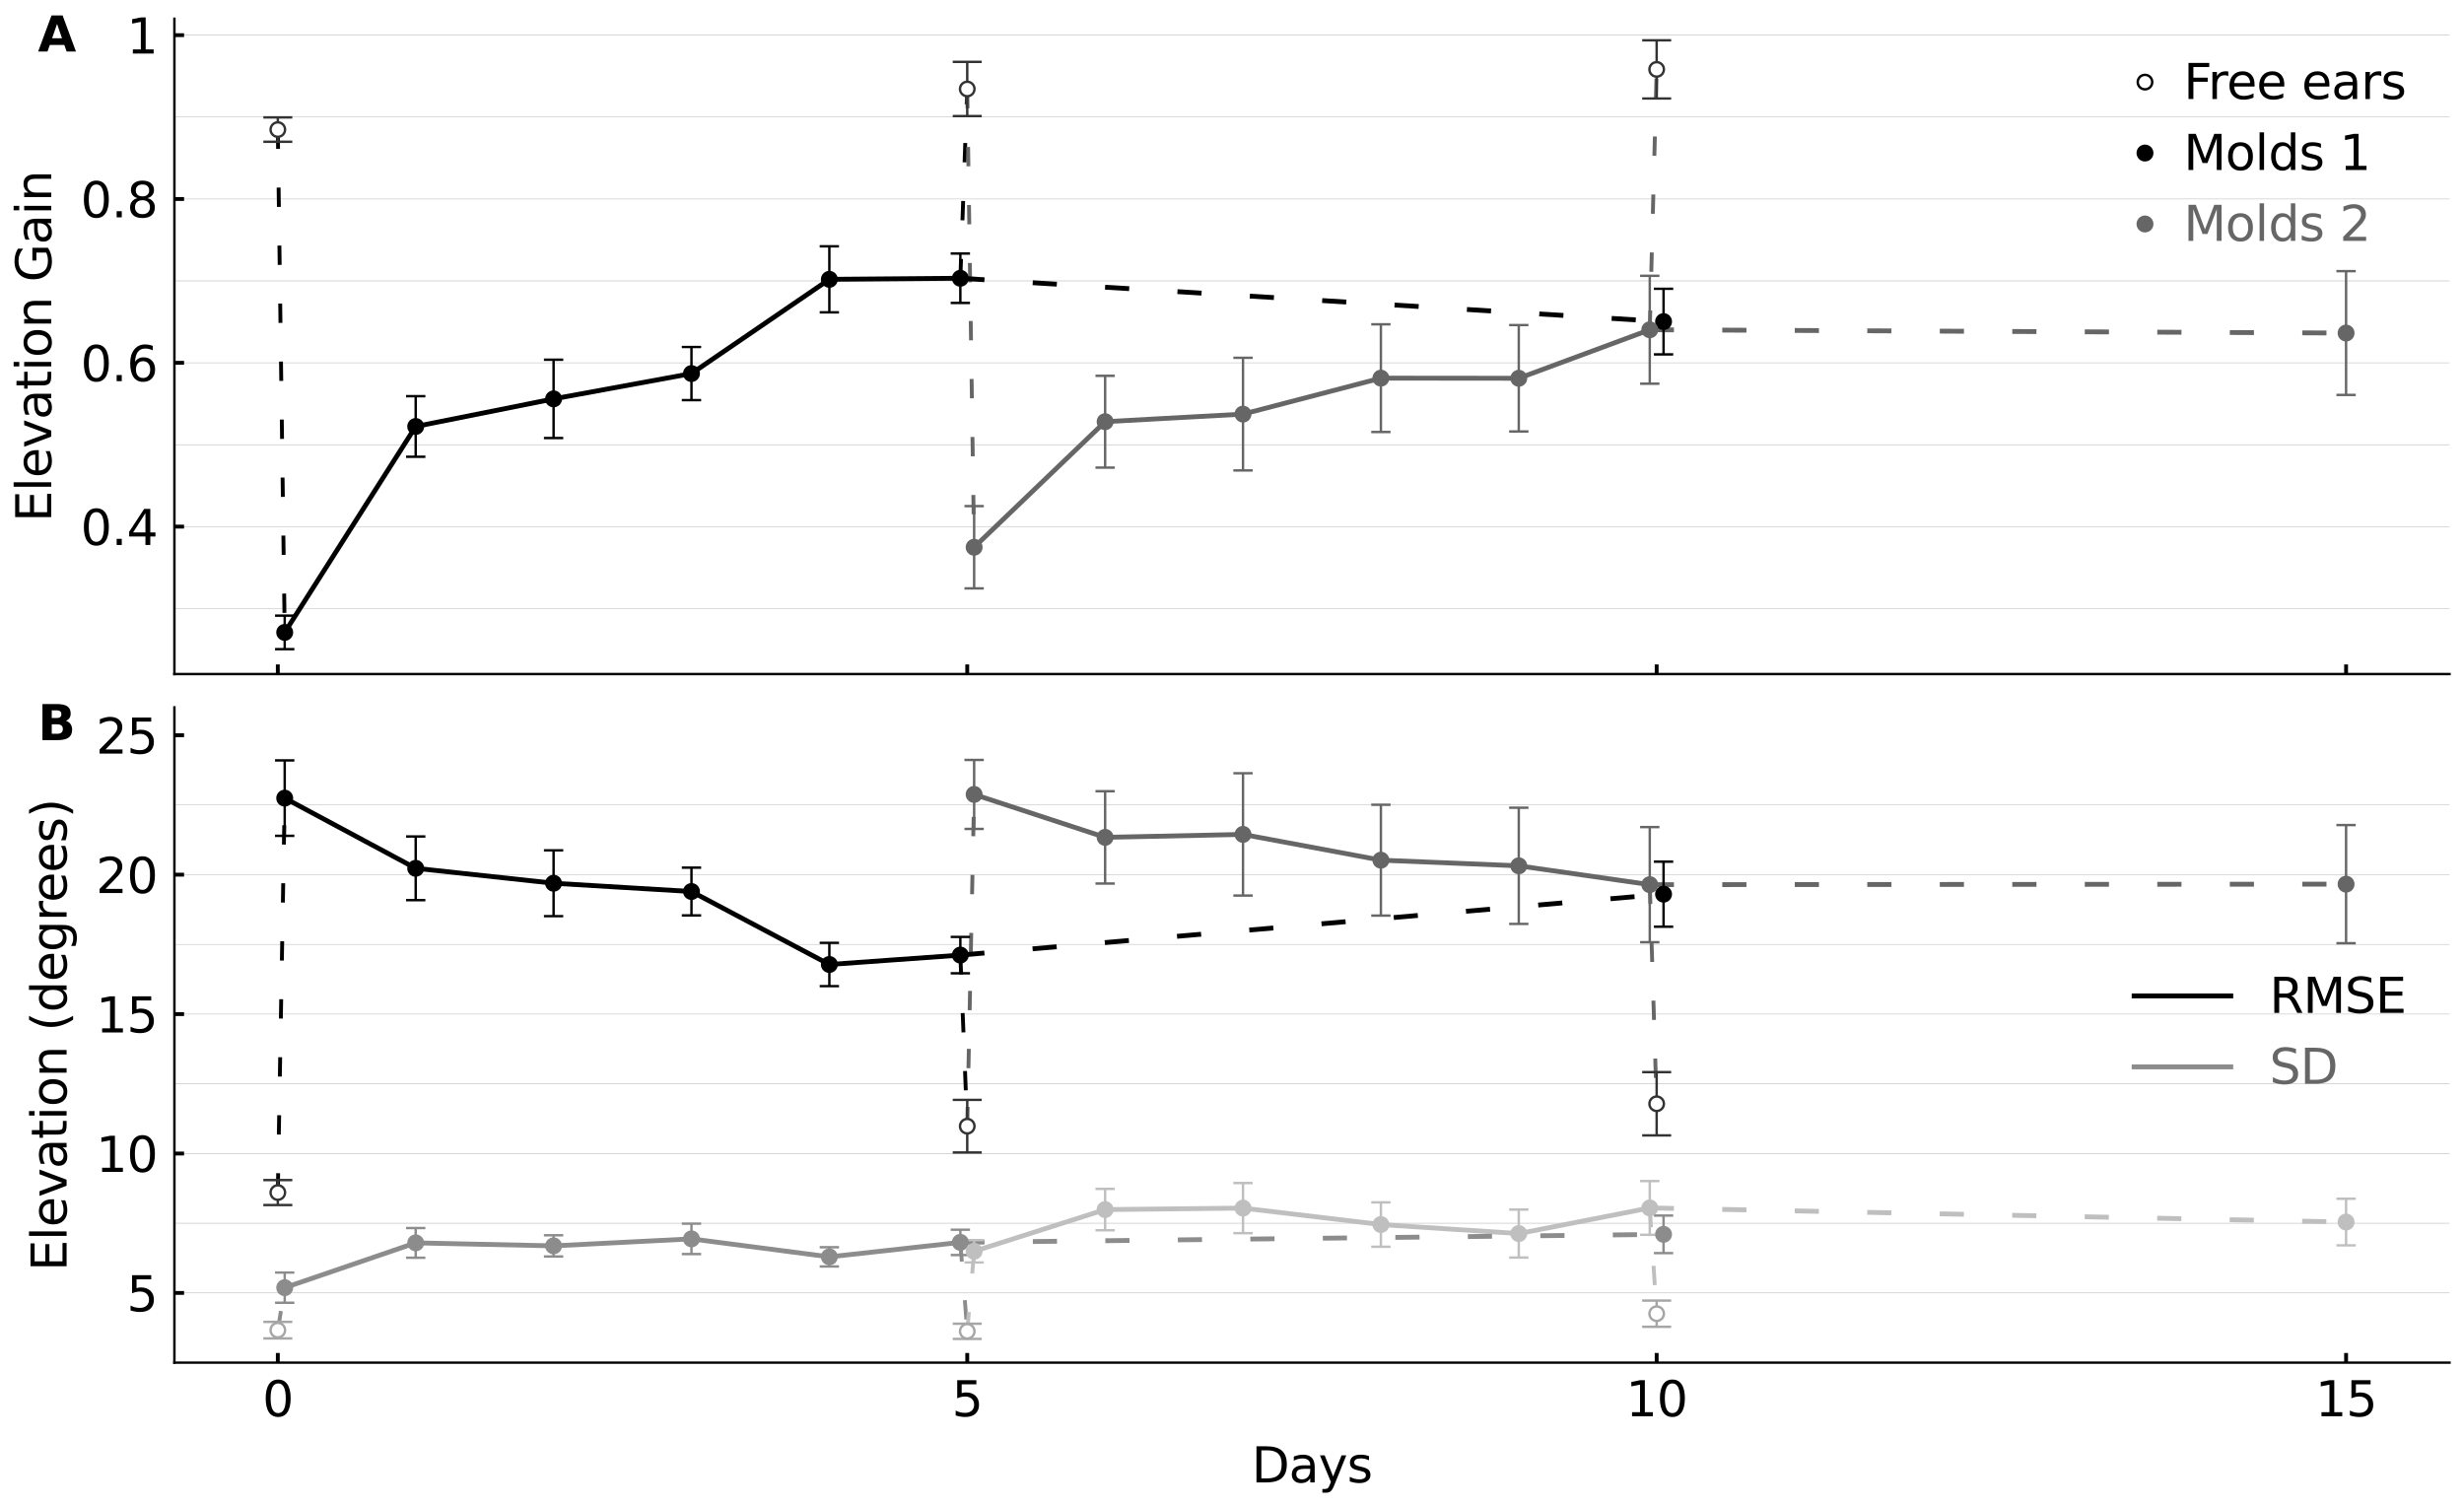 <?xml version="1.0" encoding="utf-8" standalone="no"?>
<!DOCTYPE svg PUBLIC "-//W3C//DTD SVG 1.1//EN"
  "http://www.w3.org/Graphics/SVG/1.1/DTD/svg11.dtd">
<svg xmlns:xlink="http://www.w3.org/1999/xlink" width="509.76pt" height="311.76pt" viewBox="0 0 509.76 311.76" xmlns="http://www.w3.org/2000/svg" version="1.1">
 <defs>
  <style type="text/css">*{stroke-linejoin: round; stroke-linecap: butt}</style>
 </defs>
 <g id="figure_1">
  <g id="patch_1">
   <path d="M 0 311.76 
L 509.76 311.76 
L 509.76 0 
L 0 0 
z
" style="fill: #ffffff"/>
  </g>
  <g id="axes_1">
   <g id="patch_2">
    <path d="M 36.081 139.452 
L 506.76 139.452 
L 506.76 3.883 
L 36.081 3.883 
z
" style="fill: #ffffff"/>
   </g>
   <g id="line2d_1">
    <path d="M 36.081 159.787 
L 510.76 159.787 
" clip-path="url(#p328ebd3521)" style="fill: none; stroke: #b2b2b2; stroke-width: 0.1; stroke-linecap: square"/>
   </g>
   <g id="line2d_2">
    <path d="M 36.081 142.841 
L 510.76 142.841 
" clip-path="url(#p328ebd3521)" style="fill: none; stroke: #b2b2b2; stroke-width: 0.1; stroke-linecap: square"/>
   </g>
   <g id="line2d_3">
    <path d="M 36.081 125.895 
L 510.76 125.895 
" clip-path="url(#p328ebd3521)" style="fill: none; stroke: #b2b2b2; stroke-width: 0.1; stroke-linecap: square"/>
   </g>
   <g id="line2d_4">
    <path d="M 36.081 108.949 
L 510.76 108.949 
" clip-path="url(#p328ebd3521)" style="fill: none; stroke: #b2b2b2; stroke-width: 0.1; stroke-linecap: square"/>
   </g>
   <g id="line2d_5">
    <path d="M 36.081 92.003 
L 510.76 92.003 
" clip-path="url(#p328ebd3521)" style="fill: none; stroke: #b2b2b2; stroke-width: 0.1; stroke-linecap: square"/>
   </g>
   <g id="line2d_6">
    <path d="M 36.081 75.057 
L 510.76 75.057 
" clip-path="url(#p328ebd3521)" style="fill: none; stroke: #b2b2b2; stroke-width: 0.1; stroke-linecap: square"/>
   </g>
   <g id="line2d_7">
    <path d="M 36.081 58.111 
L 510.76 58.111 
" clip-path="url(#p328ebd3521)" style="fill: none; stroke: #b2b2b2; stroke-width: 0.1; stroke-linecap: square"/>
   </g>
   <g id="line2d_8">
    <path d="M 36.081 41.165 
L 510.76 41.165 
" clip-path="url(#p328ebd3521)" style="fill: none; stroke: #b2b2b2; stroke-width: 0.1; stroke-linecap: square"/>
   </g>
   <g id="line2d_9">
    <path d="M 36.081 24.218 
L 510.76 24.218 
" clip-path="url(#p328ebd3521)" style="fill: none; stroke: #b2b2b2; stroke-width: 0.1; stroke-linecap: square"/>
   </g>
   <g id="line2d_10">
    <path d="M 36.081 7.272 
L 510.76 7.272 
" clip-path="url(#p328ebd3521)" style="fill: none; stroke: #b2b2b2; stroke-width: 0.1; stroke-linecap: square"/>
   </g>
   <g id="matplotlib.axis_1">
    <g id="xtick_1">
     <g id="line2d_11">
      <defs>
       <path id="m3c9b357a27" d="M 0 0 
L 0 -2 
" style="stroke: #000000; stroke-width: 0.8"/>
      </defs>
      <g>
       <use xlink:href="#m3c9b357a27" x="57.476" y="139.452" style="stroke: #000000; stroke-width: 0.8"/>
      </g>
     </g>
    </g>
    <g id="xtick_2">
     <g id="line2d_12">
      <g>
       <use xlink:href="#m3c9b357a27" x="200.106" y="139.452" style="stroke: #000000; stroke-width: 0.8"/>
      </g>
     </g>
    </g>
    <g id="xtick_3">
     <g id="line2d_13">
      <g>
       <use xlink:href="#m3c9b357a27" x="342.736" y="139.452" style="stroke: #000000; stroke-width: 0.8"/>
      </g>
     </g>
    </g>
    <g id="xtick_4">
     <g id="line2d_14">
      <g>
       <use xlink:href="#m3c9b357a27" x="485.365" y="139.452" style="stroke: #000000; stroke-width: 0.8"/>
      </g>
     </g>
    </g>
   </g>
   <g id="matplotlib.axis_2">
    <g id="ytick_1">
     <g id="line2d_15">
      <defs>
       <path id="m8533231571" d="M 0 0 
L 2 0 
" style="stroke: #000000; stroke-width: 0.8"/>
      </defs>
      <g>
       <use xlink:href="#m8533231571" x="36.081" y="108.949" style="stroke: #000000; stroke-width: 0.8"/>
      </g>
     </g>
     <g id="text_1">
      <!-- 0.4 -->
      <g transform="translate(16.678 112.748) scale(0.1 -0.1)">
       <defs>
        <path id="DejaVuSans-30" d="M 2034 4250 
Q 1547 4250 1301 3770 
Q 1056 3291 1056 2328 
Q 1056 1369 1301 889 
Q 1547 409 2034 409 
Q 2525 409 2770 889 
Q 3016 1369 3016 2328 
Q 3016 3291 2770 3770 
Q 2525 4250 2034 4250 
z
M 2034 4750 
Q 2819 4750 3233 4129 
Q 3647 3509 3647 2328 
Q 3647 1150 3233 529 
Q 2819 -91 2034 -91 
Q 1250 -91 836 529 
Q 422 1150 422 2328 
Q 422 3509 836 4129 
Q 1250 4750 2034 4750 
z
" transform="scale(0.016)"/>
        <path id="DejaVuSans-2e" d="M 684 794 
L 1344 794 
L 1344 0 
L 684 0 
L 684 794 
z
" transform="scale(0.016)"/>
        <path id="DejaVuSans-34" d="M 2419 4116 
L 825 1625 
L 2419 1625 
L 2419 4116 
z
M 2253 4666 
L 3047 4666 
L 3047 1625 
L 3713 1625 
L 3713 1100 
L 3047 1100 
L 3047 0 
L 2419 0 
L 2419 1100 
L 313 1100 
L 313 1709 
L 2253 4666 
z
" transform="scale(0.016)"/>
       </defs>
       <use xlink:href="#DejaVuSans-30"/>
       <use xlink:href="#DejaVuSans-2e" x="63.623"/>
       <use xlink:href="#DejaVuSans-34" x="95.41"/>
      </g>
     </g>
    </g>
    <g id="ytick_2">
     <g id="line2d_16">
      <g>
       <use xlink:href="#m8533231571" x="36.081" y="75.057" style="stroke: #000000; stroke-width: 0.8"/>
      </g>
     </g>
     <g id="text_2">
      <!-- 0.6 -->
      <g transform="translate(16.678 78.856) scale(0.1 -0.1)">
       <defs>
        <path id="DejaVuSans-36" d="M 2113 2584 
Q 1688 2584 1439 2293 
Q 1191 2003 1191 1497 
Q 1191 994 1439 701 
Q 1688 409 2113 409 
Q 2538 409 2786 701 
Q 3034 994 3034 1497 
Q 3034 2003 2786 2293 
Q 2538 2584 2113 2584 
z
M 3366 4563 
L 3366 3988 
Q 3128 4100 2886 4159 
Q 2644 4219 2406 4219 
Q 1781 4219 1451 3797 
Q 1122 3375 1075 2522 
Q 1259 2794 1537 2939 
Q 1816 3084 2150 3084 
Q 2853 3084 3261 2657 
Q 3669 2231 3669 1497 
Q 3669 778 3244 343 
Q 2819 -91 2113 -91 
Q 1303 -91 875 529 
Q 447 1150 447 2328 
Q 447 3434 972 4092 
Q 1497 4750 2381 4750 
Q 2619 4750 2861 4703 
Q 3103 4656 3366 4563 
z
" transform="scale(0.016)"/>
       </defs>
       <use xlink:href="#DejaVuSans-30"/>
       <use xlink:href="#DejaVuSans-2e" x="63.623"/>
       <use xlink:href="#DejaVuSans-36" x="95.41"/>
      </g>
     </g>
    </g>
    <g id="ytick_3">
     <g id="line2d_17">
      <g>
       <use xlink:href="#m8533231571" x="36.081" y="41.165" style="stroke: #000000; stroke-width: 0.8"/>
      </g>
     </g>
     <g id="text_3">
      <!-- 0.8 -->
      <g transform="translate(16.678 44.964) scale(0.1 -0.1)">
       <defs>
        <path id="DejaVuSans-38" d="M 2034 2216 
Q 1584 2216 1326 1975 
Q 1069 1734 1069 1313 
Q 1069 891 1326 650 
Q 1584 409 2034 409 
Q 2484 409 2743 651 
Q 3003 894 3003 1313 
Q 3003 1734 2745 1975 
Q 2488 2216 2034 2216 
z
M 1403 2484 
Q 997 2584 770 2862 
Q 544 3141 544 3541 
Q 544 4100 942 4425 
Q 1341 4750 2034 4750 
Q 2731 4750 3128 4425 
Q 3525 4100 3525 3541 
Q 3525 3141 3298 2862 
Q 3072 2584 2669 2484 
Q 3125 2378 3379 2068 
Q 3634 1759 3634 1313 
Q 3634 634 3220 271 
Q 2806 -91 2034 -91 
Q 1263 -91 848 271 
Q 434 634 434 1313 
Q 434 1759 690 2068 
Q 947 2378 1403 2484 
z
M 1172 3481 
Q 1172 3119 1398 2916 
Q 1625 2713 2034 2713 
Q 2441 2713 2670 2916 
Q 2900 3119 2900 3481 
Q 2900 3844 2670 4047 
Q 2441 4250 2034 4250 
Q 1625 4250 1398 4047 
Q 1172 3844 1172 3481 
z
" transform="scale(0.016)"/>
       </defs>
       <use xlink:href="#DejaVuSans-30"/>
       <use xlink:href="#DejaVuSans-2e" x="63.623"/>
       <use xlink:href="#DejaVuSans-38" x="95.41"/>
      </g>
     </g>
    </g>
    <g id="ytick_4">
     <g id="line2d_18">
      <g>
       <use xlink:href="#m8533231571" x="36.081" y="7.272" style="stroke: #000000; stroke-width: 0.8"/>
      </g>
     </g>
     <g id="text_4">
      <!-- 1 -->
      <g transform="translate(26.219 11.072) scale(0.1 -0.1)">
       <defs>
        <path id="DejaVuSans-31" d="M 794 531 
L 1825 531 
L 1825 4091 
L 703 3866 
L 703 4441 
L 1819 4666 
L 2450 4666 
L 2450 531 
L 3481 531 
L 3481 0 
L 794 0 
L 794 531 
z
" transform="scale(0.016)"/>
       </defs>
       <use xlink:href="#DejaVuSans-31"/>
      </g>
     </g>
    </g>
    <g id="text_5">
     <!-- Elevation Gain -->
     <g transform="translate(10.599 107.978) rotate(-90) scale(0.1 -0.1)">
      <defs>
       <path id="DejaVuSans-45" d="M 628 4666 
L 3578 4666 
L 3578 4134 
L 1259 4134 
L 1259 2753 
L 3481 2753 
L 3481 2222 
L 1259 2222 
L 1259 531 
L 3634 531 
L 3634 0 
L 628 0 
L 628 4666 
z
" transform="scale(0.016)"/>
       <path id="DejaVuSans-6c" d="M 603 4863 
L 1178 4863 
L 1178 0 
L 603 0 
L 603 4863 
z
" transform="scale(0.016)"/>
       <path id="DejaVuSans-65" d="M 3597 1894 
L 3597 1613 
L 953 1613 
Q 991 1019 1311 708 
Q 1631 397 2203 397 
Q 2534 397 2845 478 
Q 3156 559 3463 722 
L 3463 178 
Q 3153 47 2828 -22 
Q 2503 -91 2169 -91 
Q 1331 -91 842 396 
Q 353 884 353 1716 
Q 353 2575 817 3079 
Q 1281 3584 2069 3584 
Q 2775 3584 3186 3129 
Q 3597 2675 3597 1894 
z
M 3022 2063 
Q 3016 2534 2758 2815 
Q 2500 3097 2075 3097 
Q 1594 3097 1305 2825 
Q 1016 2553 972 2059 
L 3022 2063 
z
" transform="scale(0.016)"/>
       <path id="DejaVuSans-76" d="M 191 3500 
L 800 3500 
L 1894 563 
L 2988 3500 
L 3597 3500 
L 2284 0 
L 1503 0 
L 191 3500 
z
" transform="scale(0.016)"/>
       <path id="DejaVuSans-61" d="M 2194 1759 
Q 1497 1759 1228 1600 
Q 959 1441 959 1056 
Q 959 750 1161 570 
Q 1363 391 1709 391 
Q 2188 391 2477 730 
Q 2766 1069 2766 1631 
L 2766 1759 
L 2194 1759 
z
M 3341 1997 
L 3341 0 
L 2766 0 
L 2766 531 
Q 2569 213 2275 61 
Q 1981 -91 1556 -91 
Q 1019 -91 701 211 
Q 384 513 384 1019 
Q 384 1609 779 1909 
Q 1175 2209 1959 2209 
L 2766 2209 
L 2766 2266 
Q 2766 2663 2505 2880 
Q 2244 3097 1772 3097 
Q 1472 3097 1187 3025 
Q 903 2953 641 2809 
L 641 3341 
Q 956 3463 1253 3523 
Q 1550 3584 1831 3584 
Q 2591 3584 2966 3190 
Q 3341 2797 3341 1997 
z
" transform="scale(0.016)"/>
       <path id="DejaVuSans-74" d="M 1172 4494 
L 1172 3500 
L 2356 3500 
L 2356 3053 
L 1172 3053 
L 1172 1153 
Q 1172 725 1289 603 
Q 1406 481 1766 481 
L 2356 481 
L 2356 0 
L 1766 0 
Q 1100 0 847 248 
Q 594 497 594 1153 
L 594 3053 
L 172 3053 
L 172 3500 
L 594 3500 
L 594 4494 
L 1172 4494 
z
" transform="scale(0.016)"/>
       <path id="DejaVuSans-69" d="M 603 3500 
L 1178 3500 
L 1178 0 
L 603 0 
L 603 3500 
z
M 603 4863 
L 1178 4863 
L 1178 4134 
L 603 4134 
L 603 4863 
z
" transform="scale(0.016)"/>
       <path id="DejaVuSans-6f" d="M 1959 3097 
Q 1497 3097 1228 2736 
Q 959 2375 959 1747 
Q 959 1119 1226 758 
Q 1494 397 1959 397 
Q 2419 397 2687 759 
Q 2956 1122 2956 1747 
Q 2956 2369 2687 2733 
Q 2419 3097 1959 3097 
z
M 1959 3584 
Q 2709 3584 3137 3096 
Q 3566 2609 3566 1747 
Q 3566 888 3137 398 
Q 2709 -91 1959 -91 
Q 1206 -91 779 398 
Q 353 888 353 1747 
Q 353 2609 779 3096 
Q 1206 3584 1959 3584 
z
" transform="scale(0.016)"/>
       <path id="DejaVuSans-6e" d="M 3513 2113 
L 3513 0 
L 2938 0 
L 2938 2094 
Q 2938 2591 2744 2837 
Q 2550 3084 2163 3084 
Q 1697 3084 1428 2787 
Q 1159 2491 1159 1978 
L 1159 0 
L 581 0 
L 581 3500 
L 1159 3500 
L 1159 2956 
Q 1366 3272 1645 3428 
Q 1925 3584 2291 3584 
Q 2894 3584 3203 3211 
Q 3513 2838 3513 2113 
z
" transform="scale(0.016)"/>
       <path id="DejaVuSans-20" transform="scale(0.016)"/>
       <path id="DejaVuSans-47" d="M 3809 666 
L 3809 1919 
L 2778 1919 
L 2778 2438 
L 4434 2438 
L 4434 434 
Q 4069 175 3628 42 
Q 3188 -91 2688 -91 
Q 1594 -91 976 548 
Q 359 1188 359 2328 
Q 359 3472 976 4111 
Q 1594 4750 2688 4750 
Q 3144 4750 3555 4637 
Q 3966 4525 4313 4306 
L 4313 3634 
Q 3963 3931 3569 4081 
Q 3175 4231 2741 4231 
Q 1884 4231 1454 3753 
Q 1025 3275 1025 2328 
Q 1025 1384 1454 906 
Q 1884 428 2741 428 
Q 3075 428 3337 486 
Q 3600 544 3809 666 
z
" transform="scale(0.016)"/>
      </defs>
      <use xlink:href="#DejaVuSans-45"/>
      <use xlink:href="#DejaVuSans-6c" x="63.184"/>
      <use xlink:href="#DejaVuSans-65" x="90.967"/>
      <use xlink:href="#DejaVuSans-76" x="152.49"/>
      <use xlink:href="#DejaVuSans-61" x="211.67"/>
      <use xlink:href="#DejaVuSans-74" x="272.949"/>
      <use xlink:href="#DejaVuSans-69" x="312.158"/>
      <use xlink:href="#DejaVuSans-6f" x="339.941"/>
      <use xlink:href="#DejaVuSans-6e" x="401.123"/>
      <use xlink:href="#DejaVuSans-20" x="464.502"/>
      <use xlink:href="#DejaVuSans-47" x="496.289"/>
      <use xlink:href="#DejaVuSans-61" x="573.779"/>
      <use xlink:href="#DejaVuSans-69" x="635.059"/>
      <use xlink:href="#DejaVuSans-6e" x="662.842"/>
     </g>
    </g>
   </g>
   <g id="line2d_19">
    <path d="M 57.476 26.806 
L 58.902 130.833 
" clip-path="url(#p328ebd3521)" style="fill: none; stroke-dasharray: 4,8; stroke-dashoffset: 0; stroke: #000000; stroke-width: 0.8"/>
   </g>
   <g id="line2d_20">
    <path d="M 58.902 130.833 
L 86.002 88.231 
L 114.528 82.519 
L 143.054 77.283 
L 171.58 57.788 
L 198.679 57.567 
" clip-path="url(#p328ebd3521)" style="fill: none; stroke: #000000; stroke-linecap: square"/>
   </g>
   <g id="line2d_21">
    <path d="M 198.679 57.567 
L 200.106 18.408 
" clip-path="url(#p328ebd3521)" style="fill: none; stroke-dasharray: 4,8; stroke-dashoffset: 0; stroke: #000000; stroke-width: 0.8"/>
   </g>
   <g id="line2d_22">
    <path d="M 200.106 18.408 
L 201.532 113.215 
" clip-path="url(#p328ebd3521)" style="fill: none; stroke-dasharray: 4,8; stroke-dashoffset: 0; stroke: #666666; stroke-width: 0.8"/>
   </g>
   <g id="line2d_23">
    <path d="M 201.532 113.215 
L 228.632 87.24 
L 257.158 85.671 
L 285.684 78.228 
L 314.21 78.258 
L 341.309 68.222 
" clip-path="url(#p328ebd3521)" style="fill: none; stroke: #666666; stroke-linecap: square"/>
   </g>
   <g id="line2d_24">
    <path d="M 341.309 68.222 
L 342.736 14.357 
" clip-path="url(#p328ebd3521)" style="fill: none; stroke-dasharray: 4,8; stroke-dashoffset: 0; stroke: #666666; stroke-width: 0.8"/>
   </g>
   <g id="line2d_25">
    <path d="M 198.679 57.567 
L 344.162 66.531 
" clip-path="url(#p328ebd3521)" style="fill: none; stroke-dasharray: 5,10; stroke-dashoffset: 0; stroke: #000000"/>
   </g>
   <g id="line2d_26">
    <path d="M 341.309 68.222 
L 485.365 68.901 
" clip-path="url(#p328ebd3521)" style="fill: none; stroke-dasharray: 5,10; stroke-dashoffset: 0; stroke: #666666"/>
   </g>
   <g id="LineCollection_1">
    <path d="M 57.476 29.325 
L 57.476 24.286 
" clip-path="url(#p328ebd3521)" style="fill: none; stroke: #333333; stroke-width: 0.5"/>
    <path d="M 200.106 24.014 
L 200.106 12.801 
" clip-path="url(#p328ebd3521)" style="fill: none; stroke: #333333; stroke-width: 0.5"/>
    <path d="M 342.736 20.376 
L 342.736 8.338 
" clip-path="url(#p328ebd3521)" style="fill: none; stroke: #333333; stroke-width: 0.5"/>
   </g>
   <g id="line2d_27">
    <defs>
     <path id="mb810e1d963" d="M 3 0 
L -3 -0 
" style="stroke: #333333; stroke-width: 0.5"/>
    </defs>
    <g clip-path="url(#p328ebd3521)">
     <use xlink:href="#mb810e1d963" x="57.476" y="29.325" style="fill: #333333; stroke: #333333; stroke-width: 0.5"/>
     <use xlink:href="#mb810e1d963" x="200.106" y="24.014" style="fill: #333333; stroke: #333333; stroke-width: 0.5"/>
     <use xlink:href="#mb810e1d963" x="342.736" y="20.376" style="fill: #333333; stroke: #333333; stroke-width: 0.5"/>
    </g>
   </g>
   <g id="line2d_28">
    <g clip-path="url(#p328ebd3521)">
     <use xlink:href="#mb810e1d963" x="57.476" y="24.286" style="fill: #333333; stroke: #333333; stroke-width: 0.5"/>
     <use xlink:href="#mb810e1d963" x="200.106" y="12.801" style="fill: #333333; stroke: #333333; stroke-width: 0.5"/>
     <use xlink:href="#mb810e1d963" x="342.736" y="8.338" style="fill: #333333; stroke: #333333; stroke-width: 0.5"/>
    </g>
   </g>
   <g id="LineCollection_2">
    <path d="M 58.902 134.303 
L 58.902 127.364 
" clip-path="url(#p328ebd3521)" style="fill: none; stroke: #000000; stroke-width: 0.5"/>
    <path d="M 86.002 94.498 
L 86.002 81.965 
" clip-path="url(#p328ebd3521)" style="fill: none; stroke: #000000; stroke-width: 0.5"/>
    <path d="M 114.528 90.624 
L 114.528 74.415 
" clip-path="url(#p328ebd3521)" style="fill: none; stroke: #000000; stroke-width: 0.5"/>
    <path d="M 143.054 82.779 
L 143.054 71.788 
" clip-path="url(#p328ebd3521)" style="fill: none; stroke: #000000; stroke-width: 0.5"/>
    <path d="M 171.58 64.615 
L 171.58 50.96 
" clip-path="url(#p328ebd3521)" style="fill: none; stroke: #000000; stroke-width: 0.5"/>
    <path d="M 198.679 62.678 
L 198.679 52.456 
" clip-path="url(#p328ebd3521)" style="fill: none; stroke: #000000; stroke-width: 0.5"/>
    <path d="M 344.162 73.317 
L 344.162 59.745 
" clip-path="url(#p328ebd3521)" style="fill: none; stroke: #000000; stroke-width: 0.5"/>
   </g>
   <g id="line2d_29">
    <defs>
     <path id="m2cb6f92555" d="M 2 0 
L -2 -0 
" style="stroke: #000000; stroke-width: 0.5"/>
    </defs>
    <g clip-path="url(#p328ebd3521)">
     <use xlink:href="#m2cb6f92555" x="58.902" y="134.303" style="stroke: #000000; stroke-width: 0.5"/>
     <use xlink:href="#m2cb6f92555" x="86.002" y="94.498" style="stroke: #000000; stroke-width: 0.5"/>
     <use xlink:href="#m2cb6f92555" x="114.528" y="90.624" style="stroke: #000000; stroke-width: 0.5"/>
     <use xlink:href="#m2cb6f92555" x="143.054" y="82.779" style="stroke: #000000; stroke-width: 0.5"/>
     <use xlink:href="#m2cb6f92555" x="171.58" y="64.615" style="stroke: #000000; stroke-width: 0.5"/>
     <use xlink:href="#m2cb6f92555" x="198.679" y="62.678" style="stroke: #000000; stroke-width: 0.5"/>
     <use xlink:href="#m2cb6f92555" x="344.162" y="73.317" style="stroke: #000000; stroke-width: 0.5"/>
    </g>
   </g>
   <g id="line2d_30">
    <g clip-path="url(#p328ebd3521)">
     <use xlink:href="#m2cb6f92555" x="58.902" y="127.364" style="stroke: #000000; stroke-width: 0.5"/>
     <use xlink:href="#m2cb6f92555" x="86.002" y="81.965" style="stroke: #000000; stroke-width: 0.5"/>
     <use xlink:href="#m2cb6f92555" x="114.528" y="74.415" style="stroke: #000000; stroke-width: 0.5"/>
     <use xlink:href="#m2cb6f92555" x="143.054" y="71.788" style="stroke: #000000; stroke-width: 0.5"/>
     <use xlink:href="#m2cb6f92555" x="171.58" y="50.96" style="stroke: #000000; stroke-width: 0.5"/>
     <use xlink:href="#m2cb6f92555" x="198.679" y="52.456" style="stroke: #000000; stroke-width: 0.5"/>
     <use xlink:href="#m2cb6f92555" x="344.162" y="59.745" style="stroke: #000000; stroke-width: 0.5"/>
    </g>
   </g>
   <g id="LineCollection_3">
    <path d="M 201.532 121.723 
L 201.532 104.707 
" clip-path="url(#p328ebd3521)" style="fill: none; stroke: #666666; stroke-width: 0.5"/>
    <path d="M 228.632 96.736 
L 228.632 77.745 
" clip-path="url(#p328ebd3521)" style="fill: none; stroke: #666666; stroke-width: 0.5"/>
    <path d="M 257.158 97.325 
L 257.158 74.017 
" clip-path="url(#p328ebd3521)" style="fill: none; stroke: #666666; stroke-width: 0.5"/>
    <path d="M 285.684 89.367 
L 285.684 67.088 
" clip-path="url(#p328ebd3521)" style="fill: none; stroke: #666666; stroke-width: 0.5"/>
    <path d="M 314.21 89.268 
L 314.21 67.248 
" clip-path="url(#p328ebd3521)" style="fill: none; stroke: #666666; stroke-width: 0.5"/>
    <path d="M 341.309 79.384 
L 341.309 57.06 
" clip-path="url(#p328ebd3521)" style="fill: none; stroke: #666666; stroke-width: 0.5"/>
    <path d="M 485.365 81.706 
L 485.365 56.096 
" clip-path="url(#p328ebd3521)" style="fill: none; stroke: #666666; stroke-width: 0.5"/>
   </g>
   <g id="line2d_31">
    <defs>
     <path id="m1c6749b544" d="M 2 0 
L -2 -0 
" style="stroke: #666666; stroke-width: 0.5"/>
    </defs>
    <g clip-path="url(#p328ebd3521)">
     <use xlink:href="#m1c6749b544" x="201.532" y="121.723" style="fill: #666666; stroke: #666666; stroke-width: 0.5"/>
     <use xlink:href="#m1c6749b544" x="228.632" y="96.736" style="fill: #666666; stroke: #666666; stroke-width: 0.5"/>
     <use xlink:href="#m1c6749b544" x="257.158" y="97.325" style="fill: #666666; stroke: #666666; stroke-width: 0.5"/>
     <use xlink:href="#m1c6749b544" x="285.684" y="89.367" style="fill: #666666; stroke: #666666; stroke-width: 0.5"/>
     <use xlink:href="#m1c6749b544" x="314.21" y="89.268" style="fill: #666666; stroke: #666666; stroke-width: 0.5"/>
     <use xlink:href="#m1c6749b544" x="341.309" y="79.384" style="fill: #666666; stroke: #666666; stroke-width: 0.5"/>
     <use xlink:href="#m1c6749b544" x="485.365" y="81.706" style="fill: #666666; stroke: #666666; stroke-width: 0.5"/>
    </g>
   </g>
   <g id="line2d_32">
    <g clip-path="url(#p328ebd3521)">
     <use xlink:href="#m1c6749b544" x="201.532" y="104.707" style="fill: #666666; stroke: #666666; stroke-width: 0.5"/>
     <use xlink:href="#m1c6749b544" x="228.632" y="77.745" style="fill: #666666; stroke: #666666; stroke-width: 0.5"/>
     <use xlink:href="#m1c6749b544" x="257.158" y="74.017" style="fill: #666666; stroke: #666666; stroke-width: 0.5"/>
     <use xlink:href="#m1c6749b544" x="285.684" y="67.088" style="fill: #666666; stroke: #666666; stroke-width: 0.5"/>
     <use xlink:href="#m1c6749b544" x="314.21" y="67.248" style="fill: #666666; stroke: #666666; stroke-width: 0.5"/>
     <use xlink:href="#m1c6749b544" x="341.309" y="57.06" style="fill: #666666; stroke: #666666; stroke-width: 0.5"/>
     <use xlink:href="#m1c6749b544" x="485.365" y="56.096" style="fill: #666666; stroke: #666666; stroke-width: 0.5"/>
    </g>
   </g>
   <g id="line2d_33">
    <defs>
     <path id="me1b205aba9" d="M 0 1.5 
C 0.398 1.5 0.779 1.342 1.061 1.061 
C 1.342 0.779 1.5 0.398 1.5 0 
C 1.5 -0.398 1.342 -0.779 1.061 -1.061 
C 0.779 -1.342 0.398 -1.5 0 -1.5 
C -0.398 -1.5 -0.779 -1.342 -1.061 -1.061 
C -1.342 -0.779 -1.5 -0.398 -1.5 0 
C -1.5 0.398 -1.342 0.779 -1.061 1.061 
C -0.779 1.342 -0.398 1.5 0 1.5 
z
" style="stroke: #333333; stroke-width: 0.5"/>
    </defs>
    <g clip-path="url(#p328ebd3521)">
     <use xlink:href="#me1b205aba9" x="57.476" y="26.806" style="fill: #ffffff; stroke: #333333; stroke-width: 0.5"/>
     <use xlink:href="#me1b205aba9" x="200.106" y="18.408" style="fill: #ffffff; stroke: #333333; stroke-width: 0.5"/>
     <use xlink:href="#me1b205aba9" x="342.736" y="14.357" style="fill: #ffffff; stroke: #333333; stroke-width: 0.5"/>
    </g>
   </g>
   <g id="line2d_34">
    <defs>
     <path id="m80a1a43ade" d="M 0 1.5 
C 0.398 1.5 0.779 1.342 1.061 1.061 
C 1.342 0.779 1.5 0.398 1.5 0 
C 1.5 -0.398 1.342 -0.779 1.061 -1.061 
C 0.779 -1.342 0.398 -1.5 0 -1.5 
C -0.398 -1.5 -0.779 -1.342 -1.061 -1.061 
C -1.342 -0.779 -1.5 -0.398 -1.5 0 
C -1.5 0.398 -1.342 0.779 -1.061 1.061 
C -0.779 1.342 -0.398 1.5 0 1.5 
z
" style="stroke: #000000; stroke-width: 0.5"/>
    </defs>
    <g clip-path="url(#p328ebd3521)">
     <use xlink:href="#m80a1a43ade" x="58.902" y="130.833" style="stroke: #000000; stroke-width: 0.5"/>
     <use xlink:href="#m80a1a43ade" x="86.002" y="88.231" style="stroke: #000000; stroke-width: 0.5"/>
     <use xlink:href="#m80a1a43ade" x="114.528" y="82.519" style="stroke: #000000; stroke-width: 0.5"/>
     <use xlink:href="#m80a1a43ade" x="143.054" y="77.283" style="stroke: #000000; stroke-width: 0.5"/>
     <use xlink:href="#m80a1a43ade" x="171.58" y="57.788" style="stroke: #000000; stroke-width: 0.5"/>
     <use xlink:href="#m80a1a43ade" x="198.679" y="57.567" style="stroke: #000000; stroke-width: 0.5"/>
     <use xlink:href="#m80a1a43ade" x="344.162" y="66.531" style="stroke: #000000; stroke-width: 0.5"/>
    </g>
   </g>
   <g id="line2d_35">
    <defs>
     <path id="m4002fc859e" d="M 0 1.5 
C 0.398 1.5 0.779 1.342 1.061 1.061 
C 1.342 0.779 1.5 0.398 1.5 0 
C 1.5 -0.398 1.342 -0.779 1.061 -1.061 
C 0.779 -1.342 0.398 -1.5 0 -1.5 
C -0.398 -1.5 -0.779 -1.342 -1.061 -1.061 
C -1.342 -0.779 -1.5 -0.398 -1.5 0 
C -1.5 0.398 -1.342 0.779 -1.061 1.061 
C -0.779 1.342 -0.398 1.5 0 1.5 
z
" style="stroke: #666666; stroke-width: 0.5"/>
    </defs>
    <g clip-path="url(#p328ebd3521)">
     <use xlink:href="#m4002fc859e" x="201.532" y="113.215" style="fill: #666666; stroke: #666666; stroke-width: 0.5"/>
     <use xlink:href="#m4002fc859e" x="228.632" y="87.24" style="fill: #666666; stroke: #666666; stroke-width: 0.5"/>
     <use xlink:href="#m4002fc859e" x="257.158" y="85.671" style="fill: #666666; stroke: #666666; stroke-width: 0.5"/>
     <use xlink:href="#m4002fc859e" x="285.684" y="78.228" style="fill: #666666; stroke: #666666; stroke-width: 0.5"/>
     <use xlink:href="#m4002fc859e" x="314.21" y="78.258" style="fill: #666666; stroke: #666666; stroke-width: 0.5"/>
     <use xlink:href="#m4002fc859e" x="341.309" y="68.222" style="fill: #666666; stroke: #666666; stroke-width: 0.5"/>
     <use xlink:href="#m4002fc859e" x="485.365" y="68.901" style="fill: #666666; stroke: #666666; stroke-width: 0.5"/>
    </g>
   </g>
   <g id="patch_3">
    <path d="M 36.081 139.452 
L 36.081 3.883 
" style="fill: none; stroke: #000000; stroke-width: 0.5; stroke-linejoin: miter; stroke-linecap: square"/>
   </g>
   <g id="patch_4">
    <path d="M 36.081 139.452 
L 506.76 139.452 
" style="fill: none; stroke: #000000; stroke-width: 0.5; stroke-linejoin: miter; stroke-linecap: square"/>
   </g>
   <g id="text_6">
    <!-- A -->
    <g transform="translate(7.841 10.662) scale(0.1 -0.1)">
     <defs>
      <path id="DejaVuSans-Bold-41" d="M 3419 850 
L 1538 850 
L 1241 0 
L 31 0 
L 1759 4666 
L 3194 4666 
L 4922 0 
L 3713 0 
L 3419 850 
z
M 1838 1716 
L 3116 1716 
L 2478 3572 
L 1838 1716 
z
" transform="scale(0.016)"/>
     </defs>
     <use xlink:href="#DejaVuSans-Bold-41"/>
    </g>
   </g>
   <g id="legend_1">
    <g id="line2d_36">
     <path d="M 443.761 16.982 
L 443.761 16.982 
L 443.761 16.982 
" style="fill: none; stroke: #000000; stroke-width: 0.5; stroke-linecap: square"/>
     <defs>
      <path id="m0caa2ba27c" d="M 0 1.5 
C 0.398 1.5 0.779 1.342 1.061 1.061 
C 1.342 0.779 1.5 0.398 1.5 0 
C 1.5 -0.398 1.342 -0.779 1.061 -1.061 
C 0.779 -1.342 0.398 -1.5 0 -1.5 
C -0.398 -1.5 -0.779 -1.342 -1.061 -1.061 
C -1.342 -0.779 -1.5 -0.398 -1.5 0 
C -1.5 0.398 -1.342 0.779 -1.061 1.061 
C -0.779 1.342 -0.398 1.5 0 1.5 
z
" style="stroke: #000000; stroke-width: 0.5"/>
     </defs>
     <g>
      <use xlink:href="#m0caa2ba27c" x="443.761" y="16.982" style="fill: #ffffff; stroke: #000000; stroke-width: 0.5"/>
     </g>
    </g>
    <g id="text_7">
     <!-- Free ears -->
     <g transform="translate(451.761 20.482) scale(0.1 -0.1)">
      <defs>
       <path id="DejaVuSans-46" d="M 628 4666 
L 3309 4666 
L 3309 4134 
L 1259 4134 
L 1259 2759 
L 3109 2759 
L 3109 2228 
L 1259 2228 
L 1259 0 
L 628 0 
L 628 4666 
z
" transform="scale(0.016)"/>
       <path id="DejaVuSans-72" d="M 2631 2963 
Q 2534 3019 2420 3045 
Q 2306 3072 2169 3072 
Q 1681 3072 1420 2755 
Q 1159 2438 1159 1844 
L 1159 0 
L 581 0 
L 581 3500 
L 1159 3500 
L 1159 2956 
Q 1341 3275 1631 3429 
Q 1922 3584 2338 3584 
Q 2397 3584 2469 3576 
Q 2541 3569 2628 3553 
L 2631 2963 
z
" transform="scale(0.016)"/>
       <path id="DejaVuSans-73" d="M 2834 3397 
L 2834 2853 
Q 2591 2978 2328 3040 
Q 2066 3103 1784 3103 
Q 1356 3103 1142 2972 
Q 928 2841 928 2578 
Q 928 2378 1081 2264 
Q 1234 2150 1697 2047 
L 1894 2003 
Q 2506 1872 2764 1633 
Q 3022 1394 3022 966 
Q 3022 478 2636 193 
Q 2250 -91 1575 -91 
Q 1294 -91 989 -36 
Q 684 19 347 128 
L 347 722 
Q 666 556 975 473 
Q 1284 391 1588 391 
Q 1994 391 2212 530 
Q 2431 669 2431 922 
Q 2431 1156 2273 1281 
Q 2116 1406 1581 1522 
L 1381 1569 
Q 847 1681 609 1914 
Q 372 2147 372 2553 
Q 372 3047 722 3315 
Q 1072 3584 1716 3584 
Q 2034 3584 2315 3537 
Q 2597 3491 2834 3397 
z
" transform="scale(0.016)"/>
      </defs>
      <use xlink:href="#DejaVuSans-46"/>
      <use xlink:href="#DejaVuSans-72" x="50.27"/>
      <use xlink:href="#DejaVuSans-65" x="89.133"/>
      <use xlink:href="#DejaVuSans-65" x="150.656"/>
      <use xlink:href="#DejaVuSans-20" x="212.18"/>
      <use xlink:href="#DejaVuSans-65" x="243.967"/>
      <use xlink:href="#DejaVuSans-61" x="305.49"/>
      <use xlink:href="#DejaVuSans-72" x="366.77"/>
      <use xlink:href="#DejaVuSans-73" x="407.883"/>
     </g>
    </g>
    <g id="line2d_37">
     <path d="M 443.761 31.66 
L 443.761 31.66 
L 443.761 31.66 
" style="fill: none; stroke: #000000; stroke-width: 0.5; stroke-linecap: square"/>
     <g>
      <use xlink:href="#m80a1a43ade" x="443.761" y="31.66" style="stroke: #000000; stroke-width: 0.5"/>
     </g>
    </g>
    <g id="text_8">
     <!-- Molds 1 -->
     <g transform="translate(451.761 35.16) scale(0.1 -0.1)">
      <defs>
       <path id="DejaVuSans-4d" d="M 628 4666 
L 1569 4666 
L 2759 1491 
L 3956 4666 
L 4897 4666 
L 4897 0 
L 4281 0 
L 4281 4097 
L 3078 897 
L 2444 897 
L 1241 4097 
L 1241 0 
L 628 0 
L 628 4666 
z
" transform="scale(0.016)"/>
       <path id="DejaVuSans-64" d="M 2906 2969 
L 2906 4863 
L 3481 4863 
L 3481 0 
L 2906 0 
L 2906 525 
Q 2725 213 2448 61 
Q 2172 -91 1784 -91 
Q 1150 -91 751 415 
Q 353 922 353 1747 
Q 353 2572 751 3078 
Q 1150 3584 1784 3584 
Q 2172 3584 2448 3432 
Q 2725 3281 2906 2969 
z
M 947 1747 
Q 947 1113 1208 752 
Q 1469 391 1925 391 
Q 2381 391 2643 752 
Q 2906 1113 2906 1747 
Q 2906 2381 2643 2742 
Q 2381 3103 1925 3103 
Q 1469 3103 1208 2742 
Q 947 2381 947 1747 
z
" transform="scale(0.016)"/>
      </defs>
      <use xlink:href="#DejaVuSans-4d"/>
      <use xlink:href="#DejaVuSans-6f" x="86.279"/>
      <use xlink:href="#DejaVuSans-6c" x="147.461"/>
      <use xlink:href="#DejaVuSans-64" x="175.244"/>
      <use xlink:href="#DejaVuSans-73" x="238.721"/>
      <use xlink:href="#DejaVuSans-20" x="290.82"/>
      <use xlink:href="#DejaVuSans-31" x="322.607"/>
     </g>
    </g>
    <g id="line2d_38">
     <path d="M 443.761 46.338 
L 443.761 46.338 
L 443.761 46.338 
" style="fill: none; stroke: #666666; stroke-width: 0.5; stroke-linecap: square"/>
     <g>
      <use xlink:href="#m4002fc859e" x="443.761" y="46.338" style="fill: #666666; stroke: #666666; stroke-width: 0.5"/>
     </g>
    </g>
    <g id="text_9">
     <!-- Molds 2 -->
     <g style="fill: #666666" transform="translate(451.761 49.838) scale(0.1 -0.1)">
      <defs>
       <path id="DejaVuSans-32" d="M 1228 531 
L 3431 531 
L 3431 0 
L 469 0 
L 469 531 
Q 828 903 1448 1529 
Q 2069 2156 2228 2338 
Q 2531 2678 2651 2914 
Q 2772 3150 2772 3378 
Q 2772 3750 2511 3984 
Q 2250 4219 1831 4219 
Q 1534 4219 1204 4116 
Q 875 4013 500 3803 
L 500 4441 
Q 881 4594 1212 4672 
Q 1544 4750 1819 4750 
Q 2544 4750 2975 4387 
Q 3406 4025 3406 3419 
Q 3406 3131 3298 2873 
Q 3191 2616 2906 2266 
Q 2828 2175 2409 1742 
Q 1991 1309 1228 531 
z
" transform="scale(0.016)"/>
      </defs>
      <use xlink:href="#DejaVuSans-4d"/>
      <use xlink:href="#DejaVuSans-6f" x="86.279"/>
      <use xlink:href="#DejaVuSans-6c" x="147.461"/>
      <use xlink:href="#DejaVuSans-64" x="175.244"/>
      <use xlink:href="#DejaVuSans-73" x="238.721"/>
      <use xlink:href="#DejaVuSans-20" x="290.82"/>
      <use xlink:href="#DejaVuSans-32" x="322.607"/>
     </g>
    </g>
   </g>
  </g>
  <g id="axes_2">
   <g id="patch_5">
    <path d="M 36.081 281.904 
L 506.76 281.904 
L 506.76 146.335 
L 36.081 146.335 
z
" style="fill: #ffffff"/>
   </g>
   <g id="line2d_39">
    <path d="M 36.081 267.481 
L 510.76 267.481 
" clip-path="url(#pfc185f2fdb)" style="fill: none; stroke: #b2b2b2; stroke-width: 0.1; stroke-linecap: square"/>
   </g>
   <g id="line2d_40">
    <path d="M 36.081 253.059 
L 510.76 253.059 
" clip-path="url(#pfc185f2fdb)" style="fill: none; stroke: #b2b2b2; stroke-width: 0.1; stroke-linecap: square"/>
   </g>
   <g id="line2d_41">
    <path d="M 36.081 238.637 
L 510.76 238.637 
" clip-path="url(#pfc185f2fdb)" style="fill: none; stroke: #b2b2b2; stroke-width: 0.1; stroke-linecap: square"/>
   </g>
   <g id="line2d_42">
    <path d="M 36.081 224.215 
L 510.76 224.215 
" clip-path="url(#pfc185f2fdb)" style="fill: none; stroke: #b2b2b2; stroke-width: 0.1; stroke-linecap: square"/>
   </g>
   <g id="line2d_43">
    <path d="M 36.081 209.793 
L 510.76 209.793 
" clip-path="url(#pfc185f2fdb)" style="fill: none; stroke: #b2b2b2; stroke-width: 0.1; stroke-linecap: square"/>
   </g>
   <g id="line2d_44">
    <path d="M 36.081 195.37 
L 510.76 195.37 
" clip-path="url(#pfc185f2fdb)" style="fill: none; stroke: #b2b2b2; stroke-width: 0.1; stroke-linecap: square"/>
   </g>
   <g id="line2d_45">
    <path d="M 36.081 180.948 
L 510.76 180.948 
" clip-path="url(#pfc185f2fdb)" style="fill: none; stroke: #b2b2b2; stroke-width: 0.1; stroke-linecap: square"/>
   </g>
   <g id="line2d_46">
    <path d="M 36.081 166.526 
L 510.76 166.526 
" clip-path="url(#pfc185f2fdb)" style="fill: none; stroke: #b2b2b2; stroke-width: 0.1; stroke-linecap: square"/>
   </g>
   <g id="matplotlib.axis_3">
    <g id="xtick_5">
     <g id="line2d_47">
      <g>
       <use xlink:href="#m3c9b357a27" x="57.476" y="281.904" style="stroke: #000000; stroke-width: 0.8"/>
      </g>
     </g>
     <g id="text_10">
      <!-- 0 -->
      <g transform="translate(54.295 293.002) scale(0.1 -0.1)">
       <use xlink:href="#DejaVuSans-30"/>
      </g>
     </g>
    </g>
    <g id="xtick_6">
     <g id="line2d_48">
      <g>
       <use xlink:href="#m3c9b357a27" x="200.106" y="281.904" style="stroke: #000000; stroke-width: 0.8"/>
      </g>
     </g>
     <g id="text_11">
      <!-- 5 -->
      <g transform="translate(196.924 293.002) scale(0.1 -0.1)">
       <defs>
        <path id="DejaVuSans-35" d="M 691 4666 
L 3169 4666 
L 3169 4134 
L 1269 4134 
L 1269 2991 
Q 1406 3038 1543 3061 
Q 1681 3084 1819 3084 
Q 2600 3084 3056 2656 
Q 3513 2228 3513 1497 
Q 3513 744 3044 326 
Q 2575 -91 1722 -91 
Q 1428 -91 1123 -41 
Q 819 9 494 109 
L 494 744 
Q 775 591 1075 516 
Q 1375 441 1709 441 
Q 2250 441 2565 725 
Q 2881 1009 2881 1497 
Q 2881 1984 2565 2268 
Q 2250 2553 1709 2553 
Q 1456 2553 1204 2497 
Q 953 2441 691 2322 
L 691 4666 
z
" transform="scale(0.016)"/>
       </defs>
       <use xlink:href="#DejaVuSans-35"/>
      </g>
     </g>
    </g>
    <g id="xtick_7">
     <g id="line2d_49">
      <g>
       <use xlink:href="#m3c9b357a27" x="342.736" y="281.904" style="stroke: #000000; stroke-width: 0.8"/>
      </g>
     </g>
     <g id="text_12">
      <!-- 10 -->
      <g transform="translate(336.373 293.002) scale(0.1 -0.1)">
       <use xlink:href="#DejaVuSans-31"/>
       <use xlink:href="#DejaVuSans-30" x="63.623"/>
      </g>
     </g>
    </g>
    <g id="xtick_8">
     <g id="line2d_50">
      <g>
       <use xlink:href="#m3c9b357a27" x="485.365" y="281.904" style="stroke: #000000; stroke-width: 0.8"/>
      </g>
     </g>
     <g id="text_13">
      <!-- 15 -->
      <g transform="translate(479.003 293.002) scale(0.1 -0.1)">
       <use xlink:href="#DejaVuSans-31"/>
       <use xlink:href="#DejaVuSans-35" x="63.623"/>
      </g>
     </g>
    </g>
    <g id="text_14">
     <!-- Days -->
     <g transform="translate(258.942 306.68) scale(0.1 -0.1)">
      <defs>
       <path id="DejaVuSans-44" d="M 1259 4147 
L 1259 519 
L 2022 519 
Q 2988 519 3436 956 
Q 3884 1394 3884 2338 
Q 3884 3275 3436 3711 
Q 2988 4147 2022 4147 
L 1259 4147 
z
M 628 4666 
L 1925 4666 
Q 3281 4666 3915 4102 
Q 4550 3538 4550 2338 
Q 4550 1131 3912 565 
Q 3275 0 1925 0 
L 628 0 
L 628 4666 
z
" transform="scale(0.016)"/>
       <path id="DejaVuSans-79" d="M 2059 -325 
Q 1816 -950 1584 -1140 
Q 1353 -1331 966 -1331 
L 506 -1331 
L 506 -850 
L 844 -850 
Q 1081 -850 1212 -737 
Q 1344 -625 1503 -206 
L 1606 56 
L 191 3500 
L 800 3500 
L 1894 763 
L 2988 3500 
L 3597 3500 
L 2059 -325 
z
" transform="scale(0.016)"/>
      </defs>
      <use xlink:href="#DejaVuSans-44"/>
      <use xlink:href="#DejaVuSans-61" x="77.002"/>
      <use xlink:href="#DejaVuSans-79" x="138.281"/>
      <use xlink:href="#DejaVuSans-73" x="197.461"/>
     </g>
    </g>
   </g>
   <g id="matplotlib.axis_4">
    <g id="ytick_5">
     <g id="line2d_51">
      <g>
       <use xlink:href="#m8533231571" x="36.081" y="267.481" style="stroke: #000000; stroke-width: 0.8"/>
      </g>
     </g>
     <g id="text_15">
      <!-- 5 -->
      <g transform="translate(26.219 271.281) scale(0.1 -0.1)">
       <use xlink:href="#DejaVuSans-35"/>
      </g>
     </g>
    </g>
    <g id="ytick_6">
     <g id="line2d_52">
      <g>
       <use xlink:href="#m8533231571" x="36.081" y="238.637" style="stroke: #000000; stroke-width: 0.8"/>
      </g>
     </g>
     <g id="text_16">
      <!-- 10 -->
      <g transform="translate(19.856 242.436) scale(0.1 -0.1)">
       <use xlink:href="#DejaVuSans-31"/>
       <use xlink:href="#DejaVuSans-30" x="63.623"/>
      </g>
     </g>
    </g>
    <g id="ytick_7">
     <g id="line2d_53">
      <g>
       <use xlink:href="#m8533231571" x="36.081" y="209.793" style="stroke: #000000; stroke-width: 0.8"/>
      </g>
     </g>
     <g id="text_17">
      <!-- 15 -->
      <g transform="translate(19.856 213.592) scale(0.1 -0.1)">
       <use xlink:href="#DejaVuSans-31"/>
       <use xlink:href="#DejaVuSans-35" x="63.623"/>
      </g>
     </g>
    </g>
    <g id="ytick_8">
     <g id="line2d_54">
      <g>
       <use xlink:href="#m8533231571" x="36.081" y="180.948" style="stroke: #000000; stroke-width: 0.8"/>
      </g>
     </g>
     <g id="text_18">
      <!-- 20 -->
      <g transform="translate(19.856 184.748) scale(0.1 -0.1)">
       <use xlink:href="#DejaVuSans-32"/>
       <use xlink:href="#DejaVuSans-30" x="63.623"/>
      </g>
     </g>
    </g>
    <g id="ytick_9">
     <g id="line2d_55">
      <g>
       <use xlink:href="#m8533231571" x="36.081" y="152.104" style="stroke: #000000; stroke-width: 0.8"/>
      </g>
     </g>
     <g id="text_19">
      <!-- 25 -->
      <g transform="translate(19.856 155.903) scale(0.1 -0.1)">
       <use xlink:href="#DejaVuSans-32"/>
       <use xlink:href="#DejaVuSans-35" x="63.623"/>
      </g>
     </g>
    </g>
    <g id="text_20">
     <!-- Elevation (degrees) -->
     <g transform="translate(13.777 262.962) rotate(-90) scale(0.1 -0.1)">
      <defs>
       <path id="DejaVuSans-28" d="M 1984 4856 
Q 1566 4138 1362 3434 
Q 1159 2731 1159 2009 
Q 1159 1288 1364 580 
Q 1569 -128 1984 -844 
L 1484 -844 
Q 1016 -109 783 600 
Q 550 1309 550 2009 
Q 550 2706 781 3412 
Q 1013 4119 1484 4856 
L 1984 4856 
z
" transform="scale(0.016)"/>
       <path id="DejaVuSans-67" d="M 2906 1791 
Q 2906 2416 2648 2759 
Q 2391 3103 1925 3103 
Q 1463 3103 1205 2759 
Q 947 2416 947 1791 
Q 947 1169 1205 825 
Q 1463 481 1925 481 
Q 2391 481 2648 825 
Q 2906 1169 2906 1791 
z
M 3481 434 
Q 3481 -459 3084 -895 
Q 2688 -1331 1869 -1331 
Q 1566 -1331 1297 -1286 
Q 1028 -1241 775 -1147 
L 775 -588 
Q 1028 -725 1275 -790 
Q 1522 -856 1778 -856 
Q 2344 -856 2625 -561 
Q 2906 -266 2906 331 
L 2906 616 
Q 2728 306 2450 153 
Q 2172 0 1784 0 
Q 1141 0 747 490 
Q 353 981 353 1791 
Q 353 2603 747 3093 
Q 1141 3584 1784 3584 
Q 2172 3584 2450 3431 
Q 2728 3278 2906 2969 
L 2906 3500 
L 3481 3500 
L 3481 434 
z
" transform="scale(0.016)"/>
       <path id="DejaVuSans-29" d="M 513 4856 
L 1013 4856 
Q 1481 4119 1714 3412 
Q 1947 2706 1947 2009 
Q 1947 1309 1714 600 
Q 1481 -109 1013 -844 
L 513 -844 
Q 928 -128 1133 580 
Q 1338 1288 1338 2009 
Q 1338 2731 1133 3434 
Q 928 4138 513 4856 
z
" transform="scale(0.016)"/>
      </defs>
      <use xlink:href="#DejaVuSans-45"/>
      <use xlink:href="#DejaVuSans-6c" x="63.184"/>
      <use xlink:href="#DejaVuSans-65" x="90.967"/>
      <use xlink:href="#DejaVuSans-76" x="152.49"/>
      <use xlink:href="#DejaVuSans-61" x="211.67"/>
      <use xlink:href="#DejaVuSans-74" x="272.949"/>
      <use xlink:href="#DejaVuSans-69" x="312.158"/>
      <use xlink:href="#DejaVuSans-6f" x="339.941"/>
      <use xlink:href="#DejaVuSans-6e" x="401.123"/>
      <use xlink:href="#DejaVuSans-20" x="464.502"/>
      <use xlink:href="#DejaVuSans-28" x="496.289"/>
      <use xlink:href="#DejaVuSans-64" x="535.303"/>
      <use xlink:href="#DejaVuSans-65" x="598.779"/>
      <use xlink:href="#DejaVuSans-67" x="660.303"/>
      <use xlink:href="#DejaVuSans-72" x="723.779"/>
      <use xlink:href="#DejaVuSans-65" x="762.643"/>
      <use xlink:href="#DejaVuSans-65" x="824.166"/>
      <use xlink:href="#DejaVuSans-73" x="885.689"/>
      <use xlink:href="#DejaVuSans-29" x="937.789"/>
     </g>
    </g>
   </g>
   <g id="line2d_56">
    <path d="M 57.476 246.714 
L 58.902 165.119 
" clip-path="url(#pfc185f2fdb)" style="fill: none; stroke-dasharray: 4,8; stroke-dashoffset: 0; stroke: #000000; stroke-width: 0.8"/>
   </g>
   <g id="line2d_57">
    <path d="M 58.902 165.119 
L 86.002 179.636 
L 114.528 182.725 
L 143.054 184.438 
L 171.58 199.533 
L 198.679 197.591 
" clip-path="url(#pfc185f2fdb)" style="fill: none; stroke: #000000; stroke-linecap: square"/>
   </g>
   <g id="line2d_58">
    <path d="M 198.679 197.591 
L 200.106 232.986 
" clip-path="url(#pfc185f2fdb)" style="fill: none; stroke-dasharray: 4,8; stroke-dashoffset: 0; stroke: #000000; stroke-width: 0.8"/>
   </g>
   <g id="line2d_59">
    <path d="M 200.106 232.986 
L 201.532 164.349 
" clip-path="url(#pfc185f2fdb)" style="fill: none; stroke-dasharray: 4,8; stroke-dashoffset: 0; stroke: #666666; stroke-width: 0.8"/>
   </g>
   <g id="line2d_60">
    <path d="M 201.532 164.349 
L 228.632 173.233 
L 257.158 172.622 
L 285.684 177.952 
L 314.21 179.121 
L 341.309 183.019 
" clip-path="url(#pfc185f2fdb)" style="fill: none; stroke: #666666; stroke-linecap: square"/>
   </g>
   <g id="line2d_61">
    <path d="M 341.309 183.019 
L 342.736 228.347 
" clip-path="url(#pfc185f2fdb)" style="fill: none; stroke-dasharray: 4,8; stroke-dashoffset: 0; stroke: #666666; stroke-width: 0.8"/>
   </g>
   <g id="line2d_62">
    <path d="M 198.679 197.591 
L 344.162 184.985 
" clip-path="url(#pfc185f2fdb)" style="fill: none; stroke-dasharray: 5,10; stroke-dashoffset: 0; stroke: #000000"/>
   </g>
   <g id="line2d_63">
    <path d="M 341.309 183.019 
L 485.365 182.913 
" clip-path="url(#pfc185f2fdb)" style="fill: none; stroke-dasharray: 5,10; stroke-dashoffset: 0; stroke: #666666"/>
   </g>
   <g id="LineCollection_4">
    <path d="M 57.476 249.299 
L 57.476 244.129 
" clip-path="url(#pfc185f2fdb)" style="fill: none; stroke: #333333; stroke-width: 0.5"/>
    <path d="M 200.106 238.429 
L 200.106 227.543 
" clip-path="url(#pfc185f2fdb)" style="fill: none; stroke: #333333; stroke-width: 0.5"/>
    <path d="M 342.736 234.89 
L 342.736 221.804 
" clip-path="url(#pfc185f2fdb)" style="fill: none; stroke: #333333; stroke-width: 0.5"/>
   </g>
   <g id="line2d_64">
    <g clip-path="url(#pfc185f2fdb)">
     <use xlink:href="#mb810e1d963" x="57.476" y="249.299" style="fill: #333333; stroke: #333333; stroke-width: 0.5"/>
     <use xlink:href="#mb810e1d963" x="200.106" y="238.429" style="fill: #333333; stroke: #333333; stroke-width: 0.5"/>
     <use xlink:href="#mb810e1d963" x="342.736" y="234.89" style="fill: #333333; stroke: #333333; stroke-width: 0.5"/>
    </g>
   </g>
   <g id="line2d_65">
    <g clip-path="url(#pfc185f2fdb)">
     <use xlink:href="#mb810e1d963" x="57.476" y="244.129" style="fill: #333333; stroke: #333333; stroke-width: 0.5"/>
     <use xlink:href="#mb810e1d963" x="200.106" y="227.543" style="fill: #333333; stroke: #333333; stroke-width: 0.5"/>
     <use xlink:href="#mb810e1d963" x="342.736" y="221.804" style="fill: #333333; stroke: #333333; stroke-width: 0.5"/>
    </g>
   </g>
   <g id="LineCollection_5">
    <path d="M 58.902 172.921 
L 58.902 157.317 
" clip-path="url(#pfc185f2fdb)" style="fill: none; stroke: #000000; stroke-width: 0.5"/>
    <path d="M 86.002 186.221 
L 86.002 173.05 
" clip-path="url(#pfc185f2fdb)" style="fill: none; stroke: #000000; stroke-width: 0.5"/>
    <path d="M 114.528 189.535 
L 114.528 175.915 
" clip-path="url(#pfc185f2fdb)" style="fill: none; stroke: #000000; stroke-width: 0.5"/>
    <path d="M 143.054 189.382 
L 143.054 179.493 
" clip-path="url(#pfc185f2fdb)" style="fill: none; stroke: #000000; stroke-width: 0.5"/>
    <path d="M 171.58 204.013 
L 171.58 195.053 
" clip-path="url(#pfc185f2fdb)" style="fill: none; stroke: #000000; stroke-width: 0.5"/>
    <path d="M 198.679 201.352 
L 198.679 193.83 
" clip-path="url(#pfc185f2fdb)" style="fill: none; stroke: #000000; stroke-width: 0.5"/>
    <path d="M 344.162 191.714 
L 344.162 178.255 
" clip-path="url(#pfc185f2fdb)" style="fill: none; stroke: #000000; stroke-width: 0.5"/>
   </g>
   <g id="line2d_66">
    <g clip-path="url(#pfc185f2fdb)">
     <use xlink:href="#m2cb6f92555" x="58.902" y="172.921" style="stroke: #000000; stroke-width: 0.5"/>
     <use xlink:href="#m2cb6f92555" x="86.002" y="186.221" style="stroke: #000000; stroke-width: 0.5"/>
     <use xlink:href="#m2cb6f92555" x="114.528" y="189.535" style="stroke: #000000; stroke-width: 0.5"/>
     <use xlink:href="#m2cb6f92555" x="143.054" y="189.382" style="stroke: #000000; stroke-width: 0.5"/>
     <use xlink:href="#m2cb6f92555" x="171.58" y="204.013" style="stroke: #000000; stroke-width: 0.5"/>
     <use xlink:href="#m2cb6f92555" x="198.679" y="201.352" style="stroke: #000000; stroke-width: 0.5"/>
     <use xlink:href="#m2cb6f92555" x="344.162" y="191.714" style="stroke: #000000; stroke-width: 0.5"/>
    </g>
   </g>
   <g id="line2d_67">
    <g clip-path="url(#pfc185f2fdb)">
     <use xlink:href="#m2cb6f92555" x="58.902" y="157.317" style="stroke: #000000; stroke-width: 0.5"/>
     <use xlink:href="#m2cb6f92555" x="86.002" y="173.05" style="stroke: #000000; stroke-width: 0.5"/>
     <use xlink:href="#m2cb6f92555" x="114.528" y="175.915" style="stroke: #000000; stroke-width: 0.5"/>
     <use xlink:href="#m2cb6f92555" x="143.054" y="179.493" style="stroke: #000000; stroke-width: 0.5"/>
     <use xlink:href="#m2cb6f92555" x="171.58" y="195.053" style="stroke: #000000; stroke-width: 0.5"/>
     <use xlink:href="#m2cb6f92555" x="198.679" y="193.83" style="stroke: #000000; stroke-width: 0.5"/>
     <use xlink:href="#m2cb6f92555" x="344.162" y="178.255" style="stroke: #000000; stroke-width: 0.5"/>
    </g>
   </g>
   <g id="LineCollection_6">
    <path d="M 201.532 171.486 
L 201.532 157.213 
" clip-path="url(#pfc185f2fdb)" style="fill: none; stroke: #666666; stroke-width: 0.5"/>
    <path d="M 228.632 182.783 
L 228.632 163.683 
" clip-path="url(#pfc185f2fdb)" style="fill: none; stroke: #666666; stroke-width: 0.5"/>
    <path d="M 257.158 185.275 
L 257.158 159.969 
" clip-path="url(#pfc185f2fdb)" style="fill: none; stroke: #666666; stroke-width: 0.5"/>
    <path d="M 285.684 189.419 
L 285.684 166.485 
" clip-path="url(#pfc185f2fdb)" style="fill: none; stroke: #666666; stroke-width: 0.5"/>
    <path d="M 314.21 191.14 
L 314.21 167.102 
" clip-path="url(#pfc185f2fdb)" style="fill: none; stroke: #666666; stroke-width: 0.5"/>
    <path d="M 341.309 194.93 
L 341.309 171.108 
" clip-path="url(#pfc185f2fdb)" style="fill: none; stroke: #666666; stroke-width: 0.5"/>
    <path d="M 485.365 195.133 
L 485.365 170.693 
" clip-path="url(#pfc185f2fdb)" style="fill: none; stroke: #666666; stroke-width: 0.5"/>
   </g>
   <g id="line2d_68">
    <g clip-path="url(#pfc185f2fdb)">
     <use xlink:href="#m1c6749b544" x="201.532" y="171.486" style="fill: #666666; stroke: #666666; stroke-width: 0.5"/>
     <use xlink:href="#m1c6749b544" x="228.632" y="182.783" style="fill: #666666; stroke: #666666; stroke-width: 0.5"/>
     <use xlink:href="#m1c6749b544" x="257.158" y="185.275" style="fill: #666666; stroke: #666666; stroke-width: 0.5"/>
     <use xlink:href="#m1c6749b544" x="285.684" y="189.419" style="fill: #666666; stroke: #666666; stroke-width: 0.5"/>
     <use xlink:href="#m1c6749b544" x="314.21" y="191.14" style="fill: #666666; stroke: #666666; stroke-width: 0.5"/>
     <use xlink:href="#m1c6749b544" x="341.309" y="194.93" style="fill: #666666; stroke: #666666; stroke-width: 0.5"/>
     <use xlink:href="#m1c6749b544" x="485.365" y="195.133" style="fill: #666666; stroke: #666666; stroke-width: 0.5"/>
    </g>
   </g>
   <g id="line2d_69">
    <g clip-path="url(#pfc185f2fdb)">
     <use xlink:href="#m1c6749b544" x="201.532" y="157.213" style="fill: #666666; stroke: #666666; stroke-width: 0.5"/>
     <use xlink:href="#m1c6749b544" x="228.632" y="163.683" style="fill: #666666; stroke: #666666; stroke-width: 0.5"/>
     <use xlink:href="#m1c6749b544" x="257.158" y="159.969" style="fill: #666666; stroke: #666666; stroke-width: 0.5"/>
     <use xlink:href="#m1c6749b544" x="285.684" y="166.485" style="fill: #666666; stroke: #666666; stroke-width: 0.5"/>
     <use xlink:href="#m1c6749b544" x="314.21" y="167.102" style="fill: #666666; stroke: #666666; stroke-width: 0.5"/>
     <use xlink:href="#m1c6749b544" x="341.309" y="171.108" style="fill: #666666; stroke: #666666; stroke-width: 0.5"/>
     <use xlink:href="#m1c6749b544" x="485.365" y="170.693" style="fill: #666666; stroke: #666666; stroke-width: 0.5"/>
    </g>
   </g>
   <g id="line2d_70">
    <path d="M 57.476 275.181 
L 58.902 266.391 
" clip-path="url(#pfc185f2fdb)" style="fill: none; stroke-dasharray: 4,8; stroke-dashoffset: 0; stroke: #8c8c8c; stroke-width: 0.8"/>
   </g>
   <g id="line2d_71">
    <path d="M 58.902 266.391 
L 86.002 257.125 
L 114.528 257.745 
L 143.054 256.297 
L 171.58 260.02 
L 198.679 257.022 
" clip-path="url(#pfc185f2fdb)" style="fill: none; stroke: #8c8c8c; stroke-linecap: square"/>
   </g>
   <g id="line2d_72">
    <path d="M 198.679 257.022 
L 200.106 275.422 
" clip-path="url(#pfc185f2fdb)" style="fill: none; stroke-dasharray: 4,8; stroke-dashoffset: 0; stroke: #8c8c8c; stroke-width: 0.8"/>
   </g>
   <g id="line2d_73">
    <path d="M 200.106 275.422 
L 201.532 258.868 
" clip-path="url(#pfc185f2fdb)" style="fill: none; stroke-dasharray: 4,8; stroke-dashoffset: 0; stroke: #bfbfbf; stroke-width: 0.8"/>
   </g>
   <g id="line2d_74">
    <path d="M 201.532 258.868 
L 228.632 250.242 
L 257.158 249.933 
L 285.684 253.339 
L 314.21 255.203 
L 341.309 249.898 
" clip-path="url(#pfc185f2fdb)" style="fill: none; stroke: #bfbfbf; stroke-linecap: square"/>
   </g>
   <g id="line2d_75">
    <path d="M 341.309 249.898 
L 342.736 271.778 
" clip-path="url(#pfc185f2fdb)" style="fill: none; stroke-dasharray: 4,8; stroke-dashoffset: 0; stroke: #bfbfbf; stroke-width: 0.8"/>
   </g>
   <g id="line2d_76">
    <path d="M 198.679 257.022 
L 344.162 255.361 
" clip-path="url(#pfc185f2fdb)" style="fill: none; stroke-dasharray: 5,10; stroke-dashoffset: 0; stroke: #8c8c8c"/>
   </g>
   <g id="line2d_77">
    <path d="M 341.309 249.898 
L 485.365 252.818 
" clip-path="url(#pfc185f2fdb)" style="fill: none; stroke-dasharray: 5,10; stroke-dashoffset: 0; stroke: #bfbfbf"/>
   </g>
   <g id="LineCollection_7">
    <path d="M 57.476 276.891 
L 57.476 273.472 
" clip-path="url(#pfc185f2fdb)" style="fill: none; stroke: #a6a6a6; stroke-width: 0.5"/>
    <path d="M 200.106 276.996 
L 200.106 273.847 
" clip-path="url(#pfc185f2fdb)" style="fill: none; stroke: #a6a6a6; stroke-width: 0.5"/>
    <path d="M 342.736 274.49 
L 342.736 269.066 
" clip-path="url(#pfc185f2fdb)" style="fill: none; stroke: #a6a6a6; stroke-width: 0.5"/>
   </g>
   <g id="line2d_78">
    <defs>
     <path id="mf33a4e2c7b" d="M 3 0 
L -3 -0 
" style="stroke: #a6a6a6; stroke-width: 0.5"/>
    </defs>
    <g clip-path="url(#pfc185f2fdb)">
     <use xlink:href="#mf33a4e2c7b" x="57.476" y="276.891" style="fill: #a6a6a6; stroke: #a6a6a6; stroke-width: 0.5"/>
     <use xlink:href="#mf33a4e2c7b" x="200.106" y="276.996" style="fill: #a6a6a6; stroke: #a6a6a6; stroke-width: 0.5"/>
     <use xlink:href="#mf33a4e2c7b" x="342.736" y="274.49" style="fill: #a6a6a6; stroke: #a6a6a6; stroke-width: 0.5"/>
    </g>
   </g>
   <g id="line2d_79">
    <g clip-path="url(#pfc185f2fdb)">
     <use xlink:href="#mf33a4e2c7b" x="57.476" y="273.472" style="fill: #a6a6a6; stroke: #a6a6a6; stroke-width: 0.5"/>
     <use xlink:href="#mf33a4e2c7b" x="200.106" y="273.847" style="fill: #a6a6a6; stroke: #a6a6a6; stroke-width: 0.5"/>
     <use xlink:href="#mf33a4e2c7b" x="342.736" y="269.066" style="fill: #a6a6a6; stroke: #a6a6a6; stroke-width: 0.5"/>
    </g>
   </g>
   <g id="LineCollection_8">
    <path d="M 58.902 269.514 
L 58.902 263.268 
" clip-path="url(#pfc185f2fdb)" style="fill: none; stroke: #8c8c8c; stroke-width: 0.5"/>
    <path d="M 86.002 260.197 
L 86.002 254.053 
" clip-path="url(#pfc185f2fdb)" style="fill: none; stroke: #8c8c8c; stroke-width: 0.5"/>
    <path d="M 114.528 259.941 
L 114.528 255.549 
" clip-path="url(#pfc185f2fdb)" style="fill: none; stroke: #8c8c8c; stroke-width: 0.5"/>
    <path d="M 143.054 259.441 
L 143.054 253.153 
" clip-path="url(#pfc185f2fdb)" style="fill: none; stroke: #8c8c8c; stroke-width: 0.5"/>
    <path d="M 171.58 262.015 
L 171.58 258.024 
" clip-path="url(#pfc185f2fdb)" style="fill: none; stroke: #8c8c8c; stroke-width: 0.5"/>
    <path d="M 198.679 259.64 
L 198.679 254.404 
" clip-path="url(#pfc185f2fdb)" style="fill: none; stroke: #8c8c8c; stroke-width: 0.5"/>
    <path d="M 344.162 259.243 
L 344.162 251.478 
" clip-path="url(#pfc185f2fdb)" style="fill: none; stroke: #8c8c8c; stroke-width: 0.5"/>
   </g>
   <g id="line2d_80">
    <defs>
     <path id="mbe7d2bbd20" d="M 2 0 
L -2 -0 
" style="stroke: #8c8c8c; stroke-width: 0.5"/>
    </defs>
    <g clip-path="url(#pfc185f2fdb)">
     <use xlink:href="#mbe7d2bbd20" x="58.902" y="269.514" style="fill: #8c8c8c; stroke: #8c8c8c; stroke-width: 0.5"/>
     <use xlink:href="#mbe7d2bbd20" x="86.002" y="260.197" style="fill: #8c8c8c; stroke: #8c8c8c; stroke-width: 0.5"/>
     <use xlink:href="#mbe7d2bbd20" x="114.528" y="259.941" style="fill: #8c8c8c; stroke: #8c8c8c; stroke-width: 0.5"/>
     <use xlink:href="#mbe7d2bbd20" x="143.054" y="259.441" style="fill: #8c8c8c; stroke: #8c8c8c; stroke-width: 0.5"/>
     <use xlink:href="#mbe7d2bbd20" x="171.58" y="262.015" style="fill: #8c8c8c; stroke: #8c8c8c; stroke-width: 0.5"/>
     <use xlink:href="#mbe7d2bbd20" x="198.679" y="259.64" style="fill: #8c8c8c; stroke: #8c8c8c; stroke-width: 0.5"/>
     <use xlink:href="#mbe7d2bbd20" x="344.162" y="259.243" style="fill: #8c8c8c; stroke: #8c8c8c; stroke-width: 0.5"/>
    </g>
   </g>
   <g id="line2d_81">
    <g clip-path="url(#pfc185f2fdb)">
     <use xlink:href="#mbe7d2bbd20" x="58.902" y="263.268" style="fill: #8c8c8c; stroke: #8c8c8c; stroke-width: 0.5"/>
     <use xlink:href="#mbe7d2bbd20" x="86.002" y="254.053" style="fill: #8c8c8c; stroke: #8c8c8c; stroke-width: 0.5"/>
     <use xlink:href="#mbe7d2bbd20" x="114.528" y="255.549" style="fill: #8c8c8c; stroke: #8c8c8c; stroke-width: 0.5"/>
     <use xlink:href="#mbe7d2bbd20" x="143.054" y="253.153" style="fill: #8c8c8c; stroke: #8c8c8c; stroke-width: 0.5"/>
     <use xlink:href="#mbe7d2bbd20" x="171.58" y="258.024" style="fill: #8c8c8c; stroke: #8c8c8c; stroke-width: 0.5"/>
     <use xlink:href="#mbe7d2bbd20" x="198.679" y="254.404" style="fill: #8c8c8c; stroke: #8c8c8c; stroke-width: 0.5"/>
     <use xlink:href="#mbe7d2bbd20" x="344.162" y="251.478" style="fill: #8c8c8c; stroke: #8c8c8c; stroke-width: 0.5"/>
    </g>
   </g>
   <g id="LineCollection_9">
    <path d="M 201.532 261.175 
L 201.532 256.561 
" clip-path="url(#pfc185f2fdb)" style="fill: none; stroke: #bfbfbf; stroke-width: 0.5"/>
    <path d="M 228.632 254.523 
L 228.632 245.96 
" clip-path="url(#pfc185f2fdb)" style="fill: none; stroke: #bfbfbf; stroke-width: 0.5"/>
    <path d="M 257.158 255.119 
L 257.158 244.747 
" clip-path="url(#pfc185f2fdb)" style="fill: none; stroke: #bfbfbf; stroke-width: 0.5"/>
    <path d="M 285.684 257.931 
L 285.684 248.747 
" clip-path="url(#pfc185f2fdb)" style="fill: none; stroke: #bfbfbf; stroke-width: 0.5"/>
    <path d="M 314.21 260.164 
L 314.21 250.242 
" clip-path="url(#pfc185f2fdb)" style="fill: none; stroke: #bfbfbf; stroke-width: 0.5"/>
    <path d="M 341.309 255.462 
L 341.309 244.334 
" clip-path="url(#pfc185f2fdb)" style="fill: none; stroke: #bfbfbf; stroke-width: 0.5"/>
    <path d="M 485.365 257.64 
L 485.365 247.996 
" clip-path="url(#pfc185f2fdb)" style="fill: none; stroke: #bfbfbf; stroke-width: 0.5"/>
   </g>
   <g id="line2d_82">
    <defs>
     <path id="md6ed8fb043" d="M 2 0 
L -2 -0 
" style="stroke: #bfbfbf; stroke-width: 0.5"/>
    </defs>
    <g clip-path="url(#pfc185f2fdb)">
     <use xlink:href="#md6ed8fb043" x="201.532" y="261.175" style="fill: #bfbfbf; stroke: #bfbfbf; stroke-width: 0.5"/>
     <use xlink:href="#md6ed8fb043" x="228.632" y="254.523" style="fill: #bfbfbf; stroke: #bfbfbf; stroke-width: 0.5"/>
     <use xlink:href="#md6ed8fb043" x="257.158" y="255.119" style="fill: #bfbfbf; stroke: #bfbfbf; stroke-width: 0.5"/>
     <use xlink:href="#md6ed8fb043" x="285.684" y="257.931" style="fill: #bfbfbf; stroke: #bfbfbf; stroke-width: 0.5"/>
     <use xlink:href="#md6ed8fb043" x="314.21" y="260.164" style="fill: #bfbfbf; stroke: #bfbfbf; stroke-width: 0.5"/>
     <use xlink:href="#md6ed8fb043" x="341.309" y="255.462" style="fill: #bfbfbf; stroke: #bfbfbf; stroke-width: 0.5"/>
     <use xlink:href="#md6ed8fb043" x="485.365" y="257.64" style="fill: #bfbfbf; stroke: #bfbfbf; stroke-width: 0.5"/>
    </g>
   </g>
   <g id="line2d_83">
    <g clip-path="url(#pfc185f2fdb)">
     <use xlink:href="#md6ed8fb043" x="201.532" y="256.561" style="fill: #bfbfbf; stroke: #bfbfbf; stroke-width: 0.5"/>
     <use xlink:href="#md6ed8fb043" x="228.632" y="245.96" style="fill: #bfbfbf; stroke: #bfbfbf; stroke-width: 0.5"/>
     <use xlink:href="#md6ed8fb043" x="257.158" y="244.747" style="fill: #bfbfbf; stroke: #bfbfbf; stroke-width: 0.5"/>
     <use xlink:href="#md6ed8fb043" x="285.684" y="248.747" style="fill: #bfbfbf; stroke: #bfbfbf; stroke-width: 0.5"/>
     <use xlink:href="#md6ed8fb043" x="314.21" y="250.242" style="fill: #bfbfbf; stroke: #bfbfbf; stroke-width: 0.5"/>
     <use xlink:href="#md6ed8fb043" x="341.309" y="244.334" style="fill: #bfbfbf; stroke: #bfbfbf; stroke-width: 0.5"/>
     <use xlink:href="#md6ed8fb043" x="485.365" y="247.996" style="fill: #bfbfbf; stroke: #bfbfbf; stroke-width: 0.5"/>
    </g>
   </g>
   <g id="line2d_84">
    <g clip-path="url(#pfc185f2fdb)">
     <use xlink:href="#me1b205aba9" x="57.476" y="246.714" style="fill: #ffffff; stroke: #333333; stroke-width: 0.5"/>
     <use xlink:href="#me1b205aba9" x="200.106" y="232.986" style="fill: #ffffff; stroke: #333333; stroke-width: 0.5"/>
     <use xlink:href="#me1b205aba9" x="342.736" y="228.347" style="fill: #ffffff; stroke: #333333; stroke-width: 0.5"/>
    </g>
   </g>
   <g id="line2d_85">
    <g clip-path="url(#pfc185f2fdb)">
     <use xlink:href="#m80a1a43ade" x="58.902" y="165.119" style="stroke: #000000; stroke-width: 0.5"/>
     <use xlink:href="#m80a1a43ade" x="86.002" y="179.636" style="stroke: #000000; stroke-width: 0.5"/>
     <use xlink:href="#m80a1a43ade" x="114.528" y="182.725" style="stroke: #000000; stroke-width: 0.5"/>
     <use xlink:href="#m80a1a43ade" x="143.054" y="184.438" style="stroke: #000000; stroke-width: 0.5"/>
     <use xlink:href="#m80a1a43ade" x="171.58" y="199.533" style="stroke: #000000; stroke-width: 0.5"/>
     <use xlink:href="#m80a1a43ade" x="198.679" y="197.591" style="stroke: #000000; stroke-width: 0.5"/>
     <use xlink:href="#m80a1a43ade" x="344.162" y="184.985" style="stroke: #000000; stroke-width: 0.5"/>
    </g>
   </g>
   <g id="line2d_86">
    <g clip-path="url(#pfc185f2fdb)">
     <use xlink:href="#m4002fc859e" x="201.532" y="164.349" style="fill: #666666; stroke: #666666; stroke-width: 0.5"/>
     <use xlink:href="#m4002fc859e" x="228.632" y="173.233" style="fill: #666666; stroke: #666666; stroke-width: 0.5"/>
     <use xlink:href="#m4002fc859e" x="257.158" y="172.622" style="fill: #666666; stroke: #666666; stroke-width: 0.5"/>
     <use xlink:href="#m4002fc859e" x="285.684" y="177.952" style="fill: #666666; stroke: #666666; stroke-width: 0.5"/>
     <use xlink:href="#m4002fc859e" x="314.21" y="179.121" style="fill: #666666; stroke: #666666; stroke-width: 0.5"/>
     <use xlink:href="#m4002fc859e" x="341.309" y="183.019" style="fill: #666666; stroke: #666666; stroke-width: 0.5"/>
     <use xlink:href="#m4002fc859e" x="485.365" y="182.913" style="fill: #666666; stroke: #666666; stroke-width: 0.5"/>
    </g>
   </g>
   <g id="line2d_87">
    <defs>
     <path id="medbcb94acb" d="M 0 1.5 
C 0.398 1.5 0.779 1.342 1.061 1.061 
C 1.342 0.779 1.5 0.398 1.5 0 
C 1.5 -0.398 1.342 -0.779 1.061 -1.061 
C 0.779 -1.342 0.398 -1.5 0 -1.5 
C -0.398 -1.5 -0.779 -1.342 -1.061 -1.061 
C -1.342 -0.779 -1.5 -0.398 -1.5 0 
C -1.5 0.398 -1.342 0.779 -1.061 1.061 
C -0.779 1.342 -0.398 1.5 0 1.5 
z
" style="stroke: #a6a6a6; stroke-width: 0.5"/>
    </defs>
    <g clip-path="url(#pfc185f2fdb)">
     <use xlink:href="#medbcb94acb" x="57.476" y="275.181" style="fill: #ffffff; stroke: #a6a6a6; stroke-width: 0.5"/>
     <use xlink:href="#medbcb94acb" x="200.106" y="275.422" style="fill: #ffffff; stroke: #a6a6a6; stroke-width: 0.5"/>
     <use xlink:href="#medbcb94acb" x="342.736" y="271.778" style="fill: #ffffff; stroke: #a6a6a6; stroke-width: 0.5"/>
    </g>
   </g>
   <g id="line2d_88">
    <defs>
     <path id="m9a70eecb28" d="M 0 1.5 
C 0.398 1.5 0.779 1.342 1.061 1.061 
C 1.342 0.779 1.5 0.398 1.5 0 
C 1.5 -0.398 1.342 -0.779 1.061 -1.061 
C 0.779 -1.342 0.398 -1.5 0 -1.5 
C -0.398 -1.5 -0.779 -1.342 -1.061 -1.061 
C -1.342 -0.779 -1.5 -0.398 -1.5 0 
C -1.5 0.398 -1.342 0.779 -1.061 1.061 
C -0.779 1.342 -0.398 1.5 0 1.5 
z
" style="stroke: #8c8c8c; stroke-width: 0.5"/>
    </defs>
    <g clip-path="url(#pfc185f2fdb)">
     <use xlink:href="#m9a70eecb28" x="58.902" y="266.391" style="fill: #8c8c8c; stroke: #8c8c8c; stroke-width: 0.5"/>
     <use xlink:href="#m9a70eecb28" x="86.002" y="257.125" style="fill: #8c8c8c; stroke: #8c8c8c; stroke-width: 0.5"/>
     <use xlink:href="#m9a70eecb28" x="114.528" y="257.745" style="fill: #8c8c8c; stroke: #8c8c8c; stroke-width: 0.5"/>
     <use xlink:href="#m9a70eecb28" x="143.054" y="256.297" style="fill: #8c8c8c; stroke: #8c8c8c; stroke-width: 0.5"/>
     <use xlink:href="#m9a70eecb28" x="171.58" y="260.02" style="fill: #8c8c8c; stroke: #8c8c8c; stroke-width: 0.5"/>
     <use xlink:href="#m9a70eecb28" x="198.679" y="257.022" style="fill: #8c8c8c; stroke: #8c8c8c; stroke-width: 0.5"/>
     <use xlink:href="#m9a70eecb28" x="344.162" y="255.361" style="fill: #8c8c8c; stroke: #8c8c8c; stroke-width: 0.5"/>
    </g>
   </g>
   <g id="line2d_89">
    <defs>
     <path id="m60a6c6cb7f" d="M 0 1.5 
C 0.398 1.5 0.779 1.342 1.061 1.061 
C 1.342 0.779 1.5 0.398 1.5 0 
C 1.5 -0.398 1.342 -0.779 1.061 -1.061 
C 0.779 -1.342 0.398 -1.5 0 -1.5 
C -0.398 -1.5 -0.779 -1.342 -1.061 -1.061 
C -1.342 -0.779 -1.5 -0.398 -1.5 0 
C -1.5 0.398 -1.342 0.779 -1.061 1.061 
C -0.779 1.342 -0.398 1.5 0 1.5 
z
" style="stroke: #bfbfbf; stroke-width: 0.5"/>
    </defs>
    <g clip-path="url(#pfc185f2fdb)">
     <use xlink:href="#m60a6c6cb7f" x="201.532" y="258.868" style="fill: #bfbfbf; stroke: #bfbfbf; stroke-width: 0.5"/>
     <use xlink:href="#m60a6c6cb7f" x="228.632" y="250.242" style="fill: #bfbfbf; stroke: #bfbfbf; stroke-width: 0.5"/>
     <use xlink:href="#m60a6c6cb7f" x="257.158" y="249.933" style="fill: #bfbfbf; stroke: #bfbfbf; stroke-width: 0.5"/>
     <use xlink:href="#m60a6c6cb7f" x="285.684" y="253.339" style="fill: #bfbfbf; stroke: #bfbfbf; stroke-width: 0.5"/>
     <use xlink:href="#m60a6c6cb7f" x="314.21" y="255.203" style="fill: #bfbfbf; stroke: #bfbfbf; stroke-width: 0.5"/>
     <use xlink:href="#m60a6c6cb7f" x="341.309" y="249.898" style="fill: #bfbfbf; stroke: #bfbfbf; stroke-width: 0.5"/>
     <use xlink:href="#m60a6c6cb7f" x="485.365" y="252.818" style="fill: #bfbfbf; stroke: #bfbfbf; stroke-width: 0.5"/>
    </g>
   </g>
   <g id="patch_6">
    <path d="M 36.081 281.904 
L 36.081 146.335 
" style="fill: none; stroke: #000000; stroke-width: 0.5; stroke-linejoin: miter; stroke-linecap: square"/>
   </g>
   <g id="patch_7">
    <path d="M 36.081 281.904 
L 506.76 281.904 
" style="fill: none; stroke: #000000; stroke-width: 0.5; stroke-linejoin: miter; stroke-linecap: square"/>
   </g>
   <g id="text_21">
    <!-- B -->
    <g transform="translate(7.841 153.114) scale(0.1 -0.1)">
     <defs>
      <path id="DejaVuSans-Bold-42" d="M 2456 2859 
Q 2741 2859 2887 2984 
Q 3034 3109 3034 3353 
Q 3034 3594 2887 3720 
Q 2741 3847 2456 3847 
L 1791 3847 
L 1791 2859 
L 2456 2859 
z
M 2497 819 
Q 2859 819 3042 972 
Q 3225 1125 3225 1434 
Q 3225 1738 3044 1889 
Q 2863 2041 2497 2041 
L 1791 2041 
L 1791 819 
L 2497 819 
z
M 3616 2497 
Q 4003 2384 4215 2081 
Q 4428 1778 4428 1338 
Q 4428 663 3972 331 
Q 3516 0 2584 0 
L 588 0 
L 588 4666 
L 2394 4666 
Q 3366 4666 3802 4372 
Q 4238 4078 4238 3431 
Q 4238 3091 4078 2852 
Q 3919 2613 3616 2497 
z
" transform="scale(0.016)"/>
     </defs>
     <use xlink:href="#DejaVuSans-Bold-42"/>
    </g>
   </g>
   <g id="legend_2">
    <g id="line2d_90">
     <path d="M 441.516 206.04 
L 451.516 206.04 
L 461.516 206.04 
" style="fill: none; stroke: #000000; stroke-linecap: square"/>
    </g>
    <g id="text_22">
     <!-- RMSE -->
     <g transform="translate(469.516 209.54) scale(0.1 -0.1)">
      <defs>
       <path id="DejaVuSans-52" d="M 2841 2188 
Q 3044 2119 3236 1894 
Q 3428 1669 3622 1275 
L 4263 0 
L 3584 0 
L 2988 1197 
Q 2756 1666 2539 1819 
Q 2322 1972 1947 1972 
L 1259 1972 
L 1259 0 
L 628 0 
L 628 4666 
L 2053 4666 
Q 2853 4666 3247 4331 
Q 3641 3997 3641 3322 
Q 3641 2881 3436 2590 
Q 3231 2300 2841 2188 
z
M 1259 4147 
L 1259 2491 
L 2053 2491 
Q 2509 2491 2742 2702 
Q 2975 2913 2975 3322 
Q 2975 3731 2742 3939 
Q 2509 4147 2053 4147 
L 1259 4147 
z
" transform="scale(0.016)"/>
       <path id="DejaVuSans-53" d="M 3425 4513 
L 3425 3897 
Q 3066 4069 2747 4153 
Q 2428 4238 2131 4238 
Q 1616 4238 1336 4038 
Q 1056 3838 1056 3469 
Q 1056 3159 1242 3001 
Q 1428 2844 1947 2747 
L 2328 2669 
Q 3034 2534 3370 2195 
Q 3706 1856 3706 1288 
Q 3706 609 3251 259 
Q 2797 -91 1919 -91 
Q 1588 -91 1214 -16 
Q 841 59 441 206 
L 441 856 
Q 825 641 1194 531 
Q 1563 422 1919 422 
Q 2459 422 2753 634 
Q 3047 847 3047 1241 
Q 3047 1584 2836 1778 
Q 2625 1972 2144 2069 
L 1759 2144 
Q 1053 2284 737 2584 
Q 422 2884 422 3419 
Q 422 4038 858 4394 
Q 1294 4750 2059 4750 
Q 2388 4750 2728 4690 
Q 3069 4631 3425 4513 
z
" transform="scale(0.016)"/>
      </defs>
      <use xlink:href="#DejaVuSans-52"/>
      <use xlink:href="#DejaVuSans-4d" x="69.482"/>
      <use xlink:href="#DejaVuSans-53" x="155.762"/>
      <use xlink:href="#DejaVuSans-45" x="219.238"/>
     </g>
    </g>
    <g id="line2d_91">
     <path d="M 441.516 220.718 
L 451.516 220.718 
L 461.516 220.718 
" style="fill: none; stroke: #8c8c8c; stroke-linecap: square"/>
    </g>
    <g id="text_23">
     <!-- SD -->
     <g style="fill: #666666" transform="translate(469.516 224.218) scale(0.1 -0.1)">
      <use xlink:href="#DejaVuSans-53"/>
      <use xlink:href="#DejaVuSans-44" x="63.477"/>
     </g>
    </g>
   </g>
  </g>
 </g>
 <defs>
  <clipPath id="p328ebd3521">
   <rect x="36.081" y="3.883" width="470.678" height="135.568"/>
  </clipPath>
  <clipPath id="pfc185f2fdb">
   <rect x="36.081" y="146.335" width="470.678" height="135.568"/>
  </clipPath>
 </defs>
</svg>
